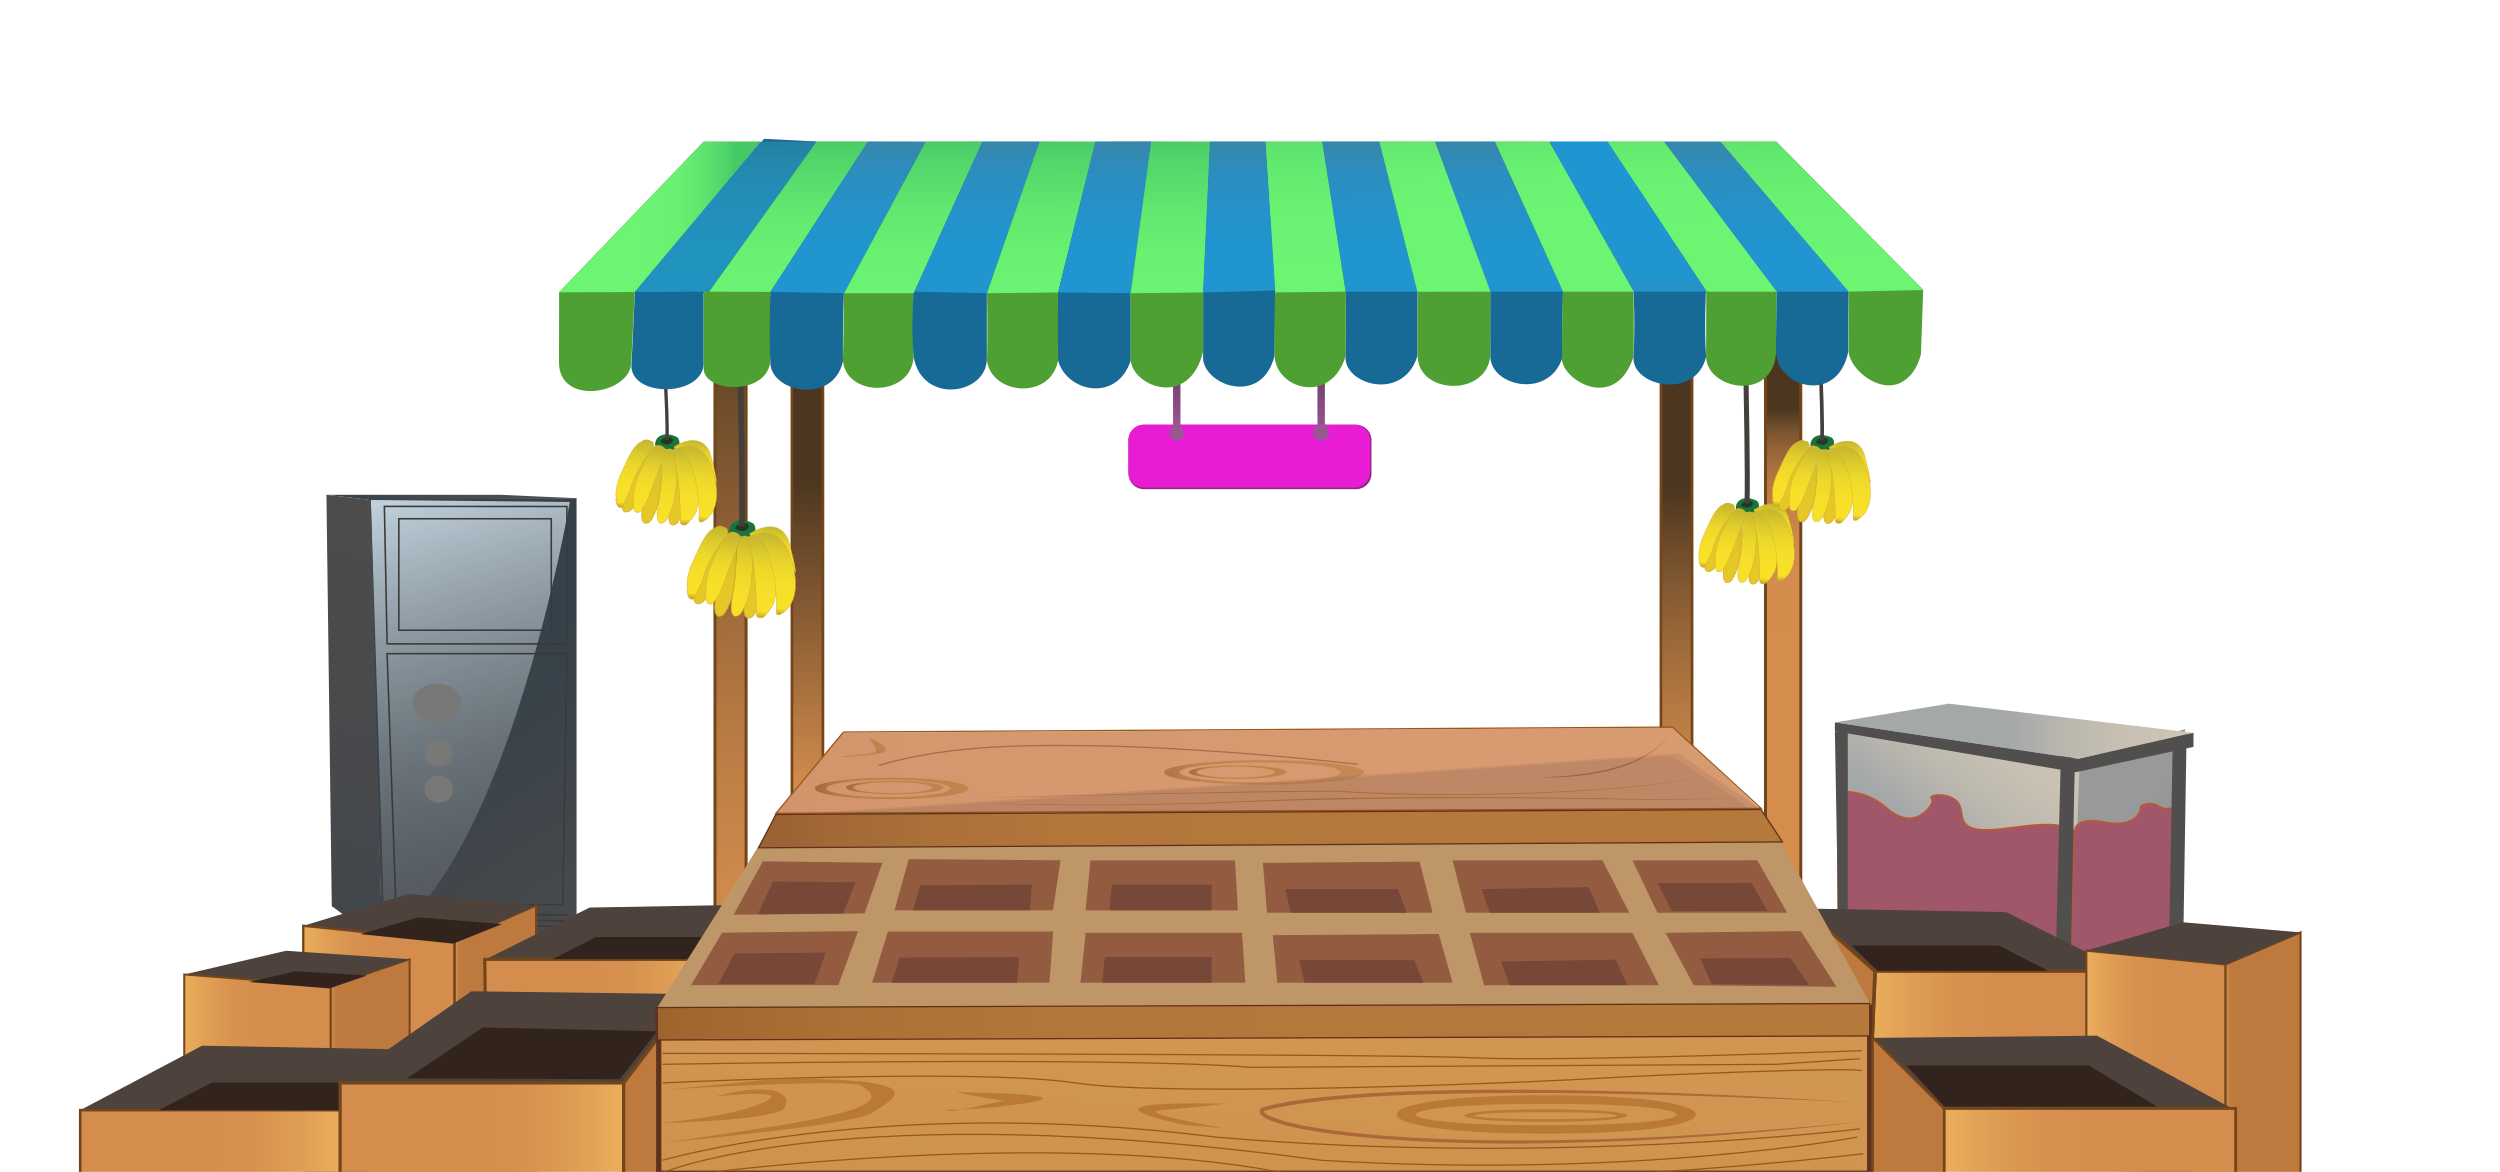<?xml version="1.0" encoding="utf-8"?>
<!-- Generator: Adobe Illustrator 25.2.0, SVG Export Plug-In . SVG Version: 6.00 Build 0)  -->
<svg version="1.1" id="Layer_1" xmlns="http://www.w3.org/2000/svg" xmlns:xlink="http://www.w3.org/1999/xlink" x="0px" y="0px"
	 viewBox="0 0 1920 900" style="enable-background:new 0 0 1920 900;" xml:space="preserve">
<style type="text/css">
	.st0{clip-path:url(#SVGID_2_);}
	.st1{fill:url(#SVGID_3_);}
	.st2{fill:url(#SVGID_4_);}
	.st3{fill:none;stroke:#393A39;stroke-width:1.21;stroke-miterlimit:10;}
	.st4{fill:#787877;}
	.st5{fill:url(#SVGID_5_);}
	.st6{fill:url(#SVGID_6_);}
	.st7{fill:url(#SVGID_7_);}
	.st8{fill:url(#SVGID_8_);stroke:#72451B;stroke-width:1.82;stroke-miterlimit:10;}
	.st9{fill:#4D423C;}
	.st10{fill:url(#SVGID_9_);stroke:#72451B;stroke-width:1.82;stroke-miterlimit:10;}
	.st11{fill:url(#SVGID_10_);stroke:#72451B;stroke-width:1.54;stroke-miterlimit:10;}
	.st12{fill:url(#SVGID_11_);stroke:#72451B;stroke-width:1.54;stroke-miterlimit:10;}
	.st13{fill:#A05769;stroke:#BC5A2D;stroke-width:1.22;stroke-miterlimit:10;}
	.st14{fill:#514E4E;}
	.st15{fill:url(#SVGID_12_);stroke:#72451B;stroke-width:2.31;stroke-miterlimit:10;}
	.st16{fill:url(#SVGID_13_);stroke:#72451B;stroke-width:2.31;stroke-miterlimit:10;}
	.st17{fill:url(#SVGID_14_);stroke:#72451B;stroke-width:2.08;stroke-miterlimit:10;}
	.st18{fill:url(#SVGID_15_);stroke:#72451B;stroke-width:2.08;stroke-miterlimit:10;}
	.st19{fill:url(#SVGID_16_);stroke:#D7AA29;stroke-width:0.61;stroke-miterlimit:10;}
	.st20{fill:#1A733A;}
	.st21{fill:#243821;}
	.st22{fill:url(#SVGID_17_);stroke:#D7AA29;stroke-width:0.61;stroke-miterlimit:10;}
	.st23{fill:url(#SVGID_18_);stroke:#D7AA29;stroke-width:0.3;stroke-miterlimit:10;}
	.st24{fill:url(#SVGID_19_);stroke:#D7AA29;stroke-width:0.61;stroke-miterlimit:10;}
	.st25{fill:url(#SVGID_20_);stroke:#D7AA29;stroke-width:0.3;stroke-miterlimit:10;}
	.st26{fill:url(#SVGID_21_);stroke:#D7AA29;stroke-width:0.3;stroke-miterlimit:10;}
	.st27{fill:url(#SVGID_22_);stroke:#D7AA29;stroke-width:0.3;stroke-miterlimit:10;}
	.st28{fill:url(#SVGID_23_);stroke:#D7AA29;stroke-width:0.3;stroke-miterlimit:10;}
	.st29{fill:url(#SVGID_24_);stroke:#D7AA29;stroke-width:0.3;stroke-miterlimit:10;}
	.st30{fill:none;stroke:#433F3A;stroke-width:3.89;stroke-miterlimit:10;}
	.st31{fill:url(#SVGID_25_);stroke:#D7AA29;stroke-width:0.62;stroke-miterlimit:10;}
	.st32{fill:url(#SVGID_26_);stroke:#D7AA29;stroke-width:0.62;stroke-miterlimit:10;}
	.st33{fill:url(#SVGID_27_);stroke:#D7AA29;stroke-width:0.31;stroke-miterlimit:10;}
	.st34{fill:url(#SVGID_28_);stroke:#D7AA29;stroke-width:0.62;stroke-miterlimit:10;}
	.st35{fill:url(#SVGID_29_);stroke:#D7AA29;stroke-width:0.31;stroke-miterlimit:10;}
	.st36{fill:url(#SVGID_30_);stroke:#D7AA29;stroke-width:0.31;stroke-miterlimit:10;}
	.st37{fill:url(#SVGID_31_);stroke:#D7AA29;stroke-width:0.31;stroke-miterlimit:10;}
	.st38{fill:url(#SVGID_32_);stroke:#D7AA29;stroke-width:0.31;stroke-miterlimit:10;}
	.st39{fill:url(#SVGID_33_);stroke:#D7AA29;stroke-width:0.31;stroke-miterlimit:10;}
	.st40{fill:none;stroke:#433F3A;stroke-width:2.83;stroke-miterlimit:10;}
	.st41{fill:url(#SVGID_34_);stroke:#D7AA29;stroke-width:0.64;stroke-miterlimit:10;}
	.st42{fill:url(#SVGID_35_);stroke:#D7AA29;stroke-width:0.64;stroke-miterlimit:10;}
	.st43{fill:url(#SVGID_36_);stroke:#D7AA29;stroke-width:0.32;stroke-miterlimit:10;}
	.st44{fill:url(#SVGID_37_);stroke:#D7AA29;stroke-width:0.64;stroke-miterlimit:10;}
	.st45{fill:url(#SVGID_38_);stroke:#D7AA29;stroke-width:0.32;stroke-miterlimit:10;}
	.st46{fill:url(#SVGID_39_);stroke:#D7AA29;stroke-width:0.32;stroke-miterlimit:10;}
	.st47{fill:url(#SVGID_40_);stroke:#D7AA29;stroke-width:0.32;stroke-miterlimit:10;}
	.st48{fill:url(#SVGID_41_);stroke:#D7AA29;stroke-width:0.32;stroke-miterlimit:10;}
	.st49{fill:url(#SVGID_42_);stroke:#D7AA29;stroke-width:0.32;stroke-miterlimit:10;}
	.st50{fill:none;stroke:#433F3A;stroke-width:2.56;stroke-miterlimit:10;}
	.st51{fill:url(#SVGID_43_);stroke:#D7AA29;stroke-width:0.69;stroke-miterlimit:10;}
	.st52{fill:url(#SVGID_44_);stroke:#D7AA29;stroke-width:0.69;stroke-miterlimit:10;}
	.st53{fill:url(#SVGID_45_);stroke:#D7AA29;stroke-width:0.34;stroke-miterlimit:10;}
	.st54{fill:url(#SVGID_46_);stroke:#D7AA29;stroke-width:0.69;stroke-miterlimit:10;}
	.st55{fill:url(#SVGID_47_);stroke:#D7AA29;stroke-width:0.34;stroke-miterlimit:10;}
	.st56{fill:url(#SVGID_48_);stroke:#D7AA29;stroke-width:0.34;stroke-miterlimit:10;}
	.st57{fill:url(#SVGID_49_);stroke:#D7AA29;stroke-width:0.34;stroke-miterlimit:10;}
	.st58{fill:url(#SVGID_50_);stroke:#D7AA29;stroke-width:0.34;stroke-miterlimit:10;}
	.st59{fill:url(#SVGID_51_);stroke:#D7AA29;stroke-width:0.34;stroke-miterlimit:10;}
	.st60{fill:none;stroke:#433F3A;stroke-width:4.41;stroke-miterlimit:10;}
	.st61{fill:#912A7E;}
	.st62{fill:#E81CD5;}
	.st63{fill:url(#SVGID_52_);}
	.st64{fill:url(#SVGID_53_);}
	.st65{fill:#995893;}
	.st66{fill:#4EA033;}
	.st67{fill:#176996;}
	.st68{fill:url(#SVGID_54_);}
	.st69{fill:url(#SVGID_55_);}
	.st70{fill:url(#SVGID_56_);}
	.st71{fill:url(#SVGID_57_);}
	.st72{fill:url(#SVGID_58_);}
	.st73{fill:url(#SVGID_59_);}
	.st74{fill:url(#SVGID_60_);}
	.st75{fill:url(#SVGID_61_);}
	.st76{fill:url(#SVGID_62_);}
	.st77{fill:url(#SVGID_63_);}
	.st78{fill:url(#SVGID_64_);}
	.st79{fill:url(#SVGID_65_);}
	.st80{fill:url(#SVGID_66_);}
	.st81{fill:url(#SVGID_67_);}
	.st82{fill:url(#SVGID_68_);}
	.st83{fill:url(#SVGID_69_);}
	.st84{fill:url(#SVGID_70_);}
	.st85{fill:url(#SVGID_71_);}
	.st86{fill:url(#SVGID_72_);}
	.st87{fill:url(#SVGID_73_);stroke:#72451B;stroke-width:2.4;stroke-miterlimit:10;}
	.st88{fill:url(#SVGID_74_);stroke:#72451B;stroke-width:2.4;stroke-miterlimit:10;}
	.st89{fill:#33231D;}
	.st90{fill:url(#SVGID_75_);stroke:#72451B;stroke-width:2.73;stroke-miterlimit:10;}
	.st91{fill:url(#SVGID_76_);stroke:#72451B;stroke-width:2.73;stroke-miterlimit:10;}
	.st92{fill:url(#SVGID_77_);stroke:#72451B;stroke-width:2.01;stroke-miterlimit:10;}
	.st93{fill:url(#SVGID_78_);stroke:#72451B;stroke-width:2.49;stroke-miterlimit:10;}
	.st94{fill:url(#SVGID_79_);stroke:#72451B;stroke-width:2.49;stroke-miterlimit:10;}
	.st95{fill:#BF9668;}
	.st96{fill:none;}
	.st97{fill:#60301D;}
	.st98{fill:url(#SVGID_80_);stroke:#60301D;stroke-miterlimit:10;}
	.st99{fill:url(#SVGID_81_);}
	.st100{opacity:0.11;fill:#5C4337;enable-background:new    ;}
	.st101{fill:url(#SVGID_82_);stroke:#60301D;stroke-width:4;stroke-miterlimit:10;}
	.st102{fill:url(#SVGID_83_);stroke:#60301D;stroke-miterlimit:10;}
	.st103{fill:none;stroke:#9B5719;stroke-miterlimit:10;}
	.st104{fill:url(#SVGID_84_);stroke:#60301D;stroke-miterlimit:10;}
	.st105{opacity:0.68;fill:url(#SVGID_85_);enable-background:new    ;}
	.st106{opacity:0.68;fill:url(#SVGID_86_);enable-background:new    ;}
	.st107{opacity:0.68;fill:url(#SVGID_87_);enable-background:new    ;}
	.st108{opacity:0.55;fill:url(#SVGID_88_);enable-background:new    ;}
	.st109{opacity:0.46;fill:none;stroke:#6B3926;stroke-miterlimit:10;enable-background:new    ;}
	.st110{opacity:0.46;}
	.st111{fill:#6B3926;}
	.st112{fill:url(#SVGID_89_);stroke:#72451B;stroke-width:1.63;stroke-miterlimit:10;}
	.st113{fill:url(#SVGID_90_);stroke:#72451B;stroke-width:1.63;stroke-miterlimit:10;}
	.st114{fill:url(#SVGID_91_);stroke:#72451B;stroke-width:2.2;stroke-miterlimit:10;}
	.st115{fill:url(#SVGID_92_);stroke:#72451B;stroke-width:2;stroke-miterlimit:10;}
	.st116{fill:#935C40;}
	.st117{fill:#774738;}
	.st118{fill:url(#SVGID_93_);}
	.st119{fill:url(#SVGID_94_);}
	.st120{fill:#BA7936;}
	.st121{fill:#AD6738;}
	.st122{opacity:0.58;}
	.st123{fill:#9B5719;}
	.st124{opacity:0.68;fill:url(#SVGID_95_);enable-background:new    ;}
</style>
<g id="Layer_2-2">
	<g>
		<defs>
			<rect id="SVGID_1_" width="1920" height="900"/>
		</defs>
		<clipPath id="SVGID_2_">
			<use xlink:href="#SVGID_1_"  style="overflow:visible;"/>
		</clipPath>
		<g class="st0">
			<g>
				<g>
					<linearGradient id="SVGID_3_" gradientUnits="userSpaceOnUse" x1="341.55" y1="514.65" x2="615.51" y2="913.95">
						<stop  offset="4.000000e-02" style="stop-color:#364149"/>
						<stop  offset="0.43" style="stop-color:#47494C"/>
						<stop  offset="0.72" style="stop-color:#4D4C4D"/>
					</linearGradient>
					<polygon class="st1" points="283,382.6 442.8,382.6 442.8,724.2 293.5,724.2 					"/>
					<linearGradient id="SVGID_4_" gradientUnits="userSpaceOnUse" x1="307.789" y1="350.5" x2="481.269" y2="948.12">
						<stop  offset="0" style="stop-color:#D0E2EE"/>
						<stop  offset="8.000000e-02" style="stop-color:#C0D0DB;stop-opacity:0.92"/>
						<stop  offset="0.38" style="stop-color:#858E94;stop-opacity:0.61"/>
						<stop  offset="0.63" style="stop-color:#5A5E60;stop-opacity:0.38"/>
						<stop  offset="0.8" style="stop-color:#3F4040;stop-opacity:0.24"/>
						<stop  offset="0.9" style="stop-color:#353534;stop-opacity:0.19"/>
					</linearGradient>
					<path class="st2" d="M437.6,385.5c0,0-46.8,274.8-142.1,335.2L284.8,384L437.6,385.5z"/>
					<polygon class="st3" points="297.3,502 435.4,502 432.2,694.7 304,694.7 					"/>
					<path class="st3" d="M295.2,388.9l140.2,0.1v105.5H297.3C296.6,459.4,295.9,424.1,295.2,388.9z"/>
					<line class="st3" x1="301.8" y1="702.7" x2="435.4" y2="702.7"/>
					<line class="st3" x1="301.8" y1="707" x2="435.4" y2="707"/>
					<line class="st3" x1="301.8" y1="711.3" x2="435.4" y2="711.3"/>
					<line class="st3" x1="301.8" y1="719.9" x2="435.4" y2="719.9"/>
					<rect x="306.3" y="398.4" class="st3" width="117.1" height="85.6"/>
					<ellipse class="st4" cx="335.5" cy="540.1" rx="18.8" ry="15.1"/>
					<ellipse class="st4" cx="337" cy="578.3" rx="11" ry="10.4"/>
					<ellipse class="st4" cx="337" cy="606.2" rx="11" ry="10.4"/>
					<linearGradient id="SVGID_5_" gradientUnits="userSpaceOnUse" x1="220.469" y1="939.09" x2="326.099" y2="147.03">
						<stop  offset="4.000000e-02" style="stop-color:#364149"/>
						<stop  offset="0.43" style="stop-color:#47494C"/>
						<stop  offset="0.72" style="stop-color:#4D4C4D"/>
					</linearGradient>
					<polygon class="st5" points="293.5,724.2 284.8,384 250.7,380 254.8,695.9 					"/>
				</g>
				<linearGradient id="SVGID_6_" gradientUnits="userSpaceOnUse" x1="1431.808" y1="742.989" x2="1705.598" y2="383.579">
					<stop  offset="0.25" style="stop-color:#A5A8A9"/>
					<stop  offset="0.28" style="stop-color:#ACADAB"/>
					<stop  offset="0.35" style="stop-color:#BDB9AF"/>
					<stop  offset="0.43" style="stop-color:#C8C1B3"/>
					<stop  offset="0.56" style="stop-color:#CFC6B4"/>
					<stop  offset="0.9" style="stop-color:#D1C7B5"/>
				</linearGradient>
				<path class="st6" d="M1412.1,557.6l186,29.4l-3.2,153.4L1412.1,724V557.6z"/>
				<linearGradient id="SVGID_7_" gradientUnits="userSpaceOnUse" x1="1583.728" y1="613.614" x2="1785.498" y2="740.184">
					<stop  offset="0.25" style="stop-color:#97999A"/>
					<stop  offset="0.4" style="stop-color:#909393"/>
					<stop  offset="0.81" style="stop-color:#8E9191"/>
				</linearGradient>
				<path class="st7" d="M1597.3,583.7c-1.9,49.2-3.8,98.4-5.7,147.7l81.6-18c1.6-51.1,3.3-102.2,4.9-153.4L1597.3,583.7z"/>
				<g>
					<linearGradient id="SVGID_8_" gradientUnits="userSpaceOnUse" x1="349.05" y1="798.95" x2="411.79" y2="798.95">
						<stop  offset="0" style="stop-color:#E9AC5B"/>
						<stop  offset="1.000000e-02" style="stop-color:#DE9F54"/>
						<stop  offset="2.000000e-02" style="stop-color:#D08E4B"/>
						<stop  offset="4.000000e-02" style="stop-color:#C68244"/>
						<stop  offset="6.000000e-02" style="stop-color:#C07B40"/>
						<stop  offset="0.12" style="stop-color:#BE793F"/>
					</linearGradient>
					<polygon class="st8" points="349,722.9 411.8,695.3 411.8,902.6 349,902.6 					"/>
					<polygon class="st9" points="232.9,711 313.6,686.6 411.8,695.3 349,722.9 					"/>
					<linearGradient id="SVGID_9_" gradientUnits="userSpaceOnUse" x1="232.88" y1="806.83" x2="349.05" y2="806.83">
						<stop  offset="3.000000e-02" style="stop-color:#E9AC5B"/>
						<stop  offset="0.18" style="stop-color:#DE9C54"/>
						<stop  offset="0.35" style="stop-color:#D7914F"/>
						<stop  offset="0.54" style="stop-color:#D58D4D"/>
					</linearGradient>
					<polygon class="st10" points="232.9,711 349,722.9 349,902.6 232.9,898.9 					"/>
				</g>
				<g>
					<linearGradient id="SVGID_10_" gradientUnits="userSpaceOnUse" x1="253.88" y1="813.865" x2="314.58" y2="813.865">
						<stop  offset="0" style="stop-color:#E9AC5B"/>
						<stop  offset="1.000000e-02" style="stop-color:#DE9F54"/>
						<stop  offset="2.000000e-02" style="stop-color:#D08E4B"/>
						<stop  offset="4.000000e-02" style="stop-color:#C68244"/>
						<stop  offset="6.000000e-02" style="stop-color:#C07B40"/>
						<stop  offset="0.12" style="stop-color:#BE793F"/>
					</linearGradient>
					<polygon class="st11" points="253.9,757.2 314.6,736.7 314.6,891.1 253.9,891.1 					"/>
					<polygon class="st9" points="141.5,748.4 219.6,730.2 314.6,736.7 253.9,757.2 					"/>
					<linearGradient id="SVGID_11_" gradientUnits="userSpaceOnUse" x1="141.48" y1="819.73" x2="253.88" y2="819.73">
						<stop  offset="3.000000e-02" style="stop-color:#E9AC5B"/>
						<stop  offset="0.18" style="stop-color:#DE9C54"/>
						<stop  offset="0.35" style="stop-color:#D7914F"/>
						<stop  offset="0.54" style="stop-color:#D58D4D"/>
					</linearGradient>
					<polygon class="st12" points="141.5,748.4 253.9,757.2 253.9,891.1 141.5,888.3 					"/>
				</g>
				<g>
					<path class="st13" d="M1411.6,608c7.5-0.6,15.1,0.5,22.2,3.2c5.8,2.3,11.2,5.6,15.8,9.8c0.6,0.5,11.3,10.5,22.2,6.5
						c6.5-2.4,13.2-9.7,11.9-13.8c-0.2-0.8-0.8-1-0.7-1.5c0.5-2.1,12.4-3.1,18.9,2.3c5.7,4.7,3.7,11.2,6.3,16.3
						c9.5,17.9,64.5-8.3,85.5,8.1c11.6,9.1,16.5,34-3.2,97.7l-178.9-16.3L1411.6,608z"/>
					<path class="st13" d="M1593.1,638.8c0,0-0.3-12.1,22.3-7.6s28.3-5.5,28.8-11.9c0,0,5.8-5,14.1,0s15.9-2.2,15.9-2.2l-0.8,96.7
						l-83.1,22.8L1593.1,638.8z"/>
					<polygon class="st14" points="1593.6,578.2 1590.4,736.6 1578.8,736.6 1582.8,578.2 					"/>
					<polygon class="st14" points="1679.3,563.3 1676.9,713.8 1666,716.4 1668.7,566.3 					"/>
					<polygon class="st14" points="1409.2,561.6 1411.9,714.7 1419.1,714.7 1419.1,561.6 					"/>
				</g>
				<g>
					<linearGradient id="SVGID_12_" gradientUnits="userSpaceOnUse" x1="541.143" y1="191.28" x2="586.833" y2="950.41">
						<stop  offset="3.000000e-02" style="stop-color:#4C361F"/>
						<stop  offset="0.17" style="stop-color:#734F2C"/>
						<stop  offset="0.35" style="stop-color:#9D693A"/>
						<stop  offset="0.51" style="stop-color:#BC7D44"/>
						<stop  offset="0.64" style="stop-color:#CE894B"/>
						<stop  offset="0.74" style="stop-color:#D58D4D"/>
					</linearGradient>
					<polygon class="st15" points="573,260.5 573,783.8 549.1,784.6 549.1,260.5 					"/>
					<linearGradient id="SVGID_13_" gradientUnits="userSpaceOnUse" x1="1368.074" y1="305.7" x2="1369.964" y2="610.27">
						<stop  offset="3.000000e-02" style="stop-color:#4C361F"/>
						<stop  offset="5.000000e-02" style="stop-color:#5F4225"/>
						<stop  offset="9.000000e-02" style="stop-color:#7E5630"/>
						<stop  offset="0.14" style="stop-color:#9A6739"/>
						<stop  offset="0.19" style="stop-color:#B07540"/>
						<stop  offset="0.26" style="stop-color:#C18046"/>
						<stop  offset="0.33" style="stop-color:#CC874A"/>
						<stop  offset="0.44" style="stop-color:#D38C4C"/>
						<stop  offset="0.74" style="stop-color:#D58D4D"/>
					</linearGradient>
					<polygon class="st16" points="1383,259.8 1383,799 1355.9,799.8 1355.9,259.8 					"/>
					<linearGradient id="SVGID_14_" gradientUnits="userSpaceOnUse" x1="1283.951" y1="364.28" x2="1293.941" y2="675.37">
						<stop  offset="3.000000e-02" style="stop-color:#4C361F"/>
						<stop  offset="7.000000e-02" style="stop-color:#543B22"/>
						<stop  offset="0.27" style="stop-color:#825831"/>
						<stop  offset="0.47" style="stop-color:#A66F3D"/>
						<stop  offset="0.65" style="stop-color:#C08046"/>
						<stop  offset="0.81" style="stop-color:#D08A4B"/>
						<stop  offset="0.94" style="stop-color:#D58D4D"/>
					</linearGradient>
					<polygon class="st17" points="1299.5,245.9 1299.5,704.9 1275.6,705.6 1275.6,245.9 					"/>
					<linearGradient id="SVGID_15_" gradientUnits="userSpaceOnUse" x1="622.149" y1="360.29" x2="617.409" y2="625.22">
						<stop  offset="3.000000e-02" style="stop-color:#4C361F"/>
						<stop  offset="0.42" style="stop-color:#885C33"/>
						<stop  offset="0.94" style="stop-color:#D58D4D"/>
					</linearGradient>
					<polygon class="st18" points="632,245.9 632,704.9 608.2,705.6 608.2,245.9 					"/>
				</g>
				<g>
					<g>
						<linearGradient id="SVGID_16_" gradientUnits="userSpaceOnUse" x1="1356.942" y1="396.021" x2="1339.802" y2="459.861">
							<stop  offset="2.000000e-02" style="stop-color:#C7B92F"/>
							<stop  offset="0.12" style="stop-color:#D0BD2D"/>
							<stop  offset="0.36" style="stop-color:#DFC528"/>
							<stop  offset="0.55" style="stop-color:#E4C827"/>
						</linearGradient>
						<path class="st19" d="M1349.3,395.1c0,0,5.1-3.1,7.6,2.9c1.2,7.2,1.2,33.6-4.9,44.4c-2.5,6-4.9,6-4.9,6s-4.9,2.4-3.7-9.6
							c2.5-12,3.7-33.6,3.7-36S1349.3,395.1,1349.3,395.1z"/>
						<path class="st20" d="M1333.5,392c-0.6-1.9-0.4-3.9,0.5-5.6c1.8-3.3,6.3-4.3,9.2-3.8c1.2,0.2,3.9,1,3.9,1l0,0l2.5,1.2
							c1.1,1.3,1.6,3.1,1.2,4.8c-0.5,1.9-1.9,3.5-3.8,4.2c-2.1,0.1-4.2,0-6.3-0.3C1338.2,393.2,1335.8,392.7,1333.5,392z"/>
						<path class="st21" d="M1337.2,388.4c0.3,0.2,4.4,2.6,7.2,0.9c0.2-0.1,2.1-1.4,1.9-2.8c-0.1-0.4-0.3-0.8-0.6-1
							c-1.5-1.5-5.4-1.5-7.3,0.6C1337.8,386.6,1337.3,387.5,1337.2,388.4z"/>
						
							<linearGradient id="SVGID_17_" gradientUnits="userSpaceOnUse" x1="1242.719" y1="274.28" x2="1225.529" y2="338.3" gradientTransform="matrix(0.98 0.18 -0.18 0.98 163.58 -103.82)">
							<stop  offset="2.000000e-02" style="stop-color:#C7B92F"/>
							<stop  offset="0.12" style="stop-color:#D0BD2D"/>
							<stop  offset="0.36" style="stop-color:#DFC528"/>
							<stop  offset="0.55" style="stop-color:#E4C827"/>
						</linearGradient>
						<path class="st22" d="M1324.6,386.9c0,0,5.6-2.2,6.9,4.2c-0.1,7.3-5,33.3-13.1,42.8c-3.5,5.5-6,5-6,5s-5.3,1.5-1.9-10.1
							c4.7-11.4,9.9-32.4,10.3-34.8S1324.6,386.9,1324.6,386.9z"/>
						<linearGradient id="SVGID_18_" gradientUnits="userSpaceOnUse" x1="1348.306" y1="394.819" x2="1331.167" y2="458.659">
							<stop  offset="2.000000e-02" style="stop-color:#C7B92F"/>
							<stop  offset="3.000000e-02" style="stop-color:#C9BA2F"/>
							<stop  offset="0.18" style="stop-color:#DECB2C"/>
							<stop  offset="0.34" style="stop-color:#EDD82A"/>
							<stop  offset="0.53" style="stop-color:#F6DF29"/>
							<stop  offset="0.81" style="stop-color:#F9E129"/>
							<stop  offset="0.96" style="stop-color:#865D25"/>
						</linearGradient>
						<path class="st23" d="M1340.7,393.9c0,0,5.1-3.1,7.6,2.9c1.2,7.2,1.2,33.6-4.9,44.4c-2.5,6-4.9,6-4.9,6s-4.9,2.4-3.7-9.6
							c2.5-12,3.7-33.6,3.7-36S1340.7,393.9,1340.7,393.9z"/>
						<linearGradient id="SVGID_19_" gradientUnits="userSpaceOnUse" x1="1337.195" y1="394.821" x2="1320.065" y2="458.661">
							<stop  offset="2.000000e-02" style="stop-color:#C7B92F"/>
							<stop  offset="0.12" style="stop-color:#D0BD2D"/>
							<stop  offset="0.36" style="stop-color:#DFC528"/>
							<stop  offset="0.55" style="stop-color:#E4C827"/>
						</linearGradient>
						<path class="st24" d="M1329.6,393.9c0,0,5.1-3.1,7.6,2.9c1.2,7.2,1.2,33.6-4.9,44.4c-2.5,6-4.9,6-4.9,6s-4.9,2.4-3.7-9.6
							c2.5-12,3.7-33.6,3.7-36S1329.6,393.9,1329.6,393.9z"/>
						<linearGradient id="SVGID_20_" gradientUnits="userSpaceOnUse" x1="1364.811" y1="387.72" x2="1360.521" y2="419.4">
							<stop  offset="2.000000e-02" style="stop-color:#C7B92F"/>
							<stop  offset="3.000000e-02" style="stop-color:#C9BA2F"/>
							<stop  offset="0.18" style="stop-color:#DECB2C"/>
							<stop  offset="0.34" style="stop-color:#EDD82A"/>
							<stop  offset="0.53" style="stop-color:#F6DF29"/>
							<stop  offset="0.81" style="stop-color:#F9E129"/>
							<stop  offset="0.96" style="stop-color:#865D25"/>
						</linearGradient>
						<path class="st25" d="M1347,391.6c0,0,18.6-12.8,26,4c4.9,16.8,5,22.4,5,22.4S1346.9,394.8,1347,391.6z"/>
						<linearGradient id="SVGID_21_" gradientUnits="userSpaceOnUse" x1="1330.735" y1="392.45" x2="1325.765" y2="449.73">
							<stop  offset="2.000000e-02" style="stop-color:#C7B92F"/>
							<stop  offset="3.000000e-02" style="stop-color:#C9BA2F"/>
							<stop  offset="0.18" style="stop-color:#DECB2C"/>
							<stop  offset="0.34" style="stop-color:#EDD82A"/>
							<stop  offset="0.53" style="stop-color:#F6DF29"/>
							<stop  offset="0.81" style="stop-color:#F9E129"/>
							<stop  offset="0.96" style="stop-color:#865D25"/>
						</linearGradient>
						<path class="st26" d="M1340.9,394.4c-0.6,2.5-1.4,4.9-2.5,7.2c-1.2,2.4-10.7,29.6-12.8,32.2c-1.2,1.6-2.3,3.2-3.3,5
							c0,0-4.9,2.4-4.9-3.6s-1.2-13.2,6.2-28.8s9.9-16.8,13.6-15.6S1340.9,394.4,1340.9,394.4z"/>
						<linearGradient id="SVGID_22_" gradientUnits="userSpaceOnUse" x1="1321.232" y1="386.67" x2="1313.552" y2="443.39">
							<stop  offset="2.000000e-02" style="stop-color:#C7B92F"/>
							<stop  offset="3.000000e-02" style="stop-color:#C9BA2F"/>
							<stop  offset="0.18" style="stop-color:#DECB2C"/>
							<stop  offset="0.34" style="stop-color:#EDD82A"/>
							<stop  offset="0.53" style="stop-color:#F6DF29"/>
							<stop  offset="0.81" style="stop-color:#F9E129"/>
							<stop  offset="0.96" style="stop-color:#865D25"/>
						</linearGradient>
						<path class="st27" d="M1330.7,393.5c0,0-12,14-15.7,29.6c-2.5,6-4.9,9.6-4.9,10.8v1.2c0,0-3.7,2.4-4.9-2.4s0-2.8,0-2.8
							s-2.5-6.8,3.7-20s10.5-26,21.9-22.6C1332.5,388.1,1332.9,392.7,1330.7,393.5z"/>
						<linearGradient id="SVGID_23_" gradientUnits="userSpaceOnUse" x1="1358.278" y1="394.36" x2="1350.028" y2="455.24">
							<stop  offset="2.000000e-02" style="stop-color:#C7B92F"/>
							<stop  offset="3.000000e-02" style="stop-color:#C9BA2F"/>
							<stop  offset="0.18" style="stop-color:#DECB2C"/>
							<stop  offset="0.34" style="stop-color:#EDD82A"/>
							<stop  offset="0.53" style="stop-color:#F6DF29"/>
							<stop  offset="0.81" style="stop-color:#F9E129"/>
							<stop  offset="0.96" style="stop-color:#865D25"/>
						</linearGradient>
						<path class="st28" d="M1347,393.1c0,0,7.5-3.5,13.6,7.3c4.9,10.8,6.2,33.6,1.2,40.8s-6.4,7.1-6.3,7.2s-4.5,0.8-4-2.6
							s-0.7-29.5-2.6-37.5C1347.8,403.3,1347.1,398.2,1347,393.1z"/>
						<linearGradient id="SVGID_24_" gradientUnits="userSpaceOnUse" x1="1366.495" y1="392.739" x2="1358.385" y2="452.579">
							<stop  offset="2.000000e-02" style="stop-color:#C7B92F"/>
							<stop  offset="3.000000e-02" style="stop-color:#C9BA2F"/>
							<stop  offset="0.18" style="stop-color:#DECB2C"/>
							<stop  offset="0.34" style="stop-color:#EDD82A"/>
							<stop  offset="0.53" style="stop-color:#F6DF29"/>
							<stop  offset="0.81" style="stop-color:#F9E129"/>
							<stop  offset="0.96" style="stop-color:#865D25"/>
						</linearGradient>
						<path class="st29" d="M1350.2,392.5c0,0,14.1-7.8,22.8,10.2c7.4,18,7.4,36-4.6,43c0,0-3.9,2.7-3.4-2.8s-0.7-17.5-0.7-17.5
							S1360.7,395.5,1350.2,392.5z"/>
						<path class="st30" d="M1340.9,289.7c0,0,1.6,80.4,0.8,96.9"/>
					</g>
					<g>
						<linearGradient id="SVGID_25_" gradientUnits="userSpaceOnUse" x1="1414.92" y1="348.08" x2="1397.36" y2="413.5">
							<stop  offset="2.000000e-02" style="stop-color:#C7B92F"/>
							<stop  offset="0.12" style="stop-color:#D0BD2D"/>
							<stop  offset="0.36" style="stop-color:#DFC528"/>
							<stop  offset="0.55" style="stop-color:#E4C827"/>
						</linearGradient>
						<path class="st31" d="M1407.1,347.1c0,0,5.2-3.2,7.8,3c1.3,7.4,1.3,34.5-5.1,45.5c-2.5,6.2-5.1,6.2-5.1,6.2s-5.1,2.5-3.8-9.9
							c2.5-12.3,3.8-34.5,3.8-36.9S1407.1,347.1,1407.1,347.1z"/>
						<path class="st20" d="M1390.8,343.9c-0.6-1.9-0.4-4,0.5-5.8c1.9-3.4,6.5-4.4,9.4-3.9c1.2,0.2,4,1,4,1l0,0l2.5,1.2
							c1.1,1.4,1.6,3.2,1.3,4.9c-0.5,2-1.9,3.5-3.8,4.3C1400,345.8,1395.3,345.2,1390.8,343.9L1390.8,343.9z"/>
						<path class="st21" d="M1394.6,340.2c0.3,0.2,4.5,2.6,7.4,0.9c0.2-0.1,2.2-1.4,2-2.8c-0.1-0.4-0.3-0.8-0.6-1.1
							c-1.5-1.6-5.5-1.5-7.5,0.6C1395.3,338.5,1394.8,339.3,1394.6,340.2z"/>
						
							<linearGradient id="SVGID_26_" gradientUnits="userSpaceOnUse" x1="1290.549" y1="216.64" x2="1272.929" y2="282.24" gradientTransform="matrix(0.98 0.18 -0.18 0.98 163.58 -103.82)">
							<stop  offset="2.000000e-02" style="stop-color:#C7B92F"/>
							<stop  offset="0.12" style="stop-color:#D0BD2D"/>
							<stop  offset="0.36" style="stop-color:#DFC528"/>
							<stop  offset="0.55" style="stop-color:#E4C827"/>
						</linearGradient>
						<path class="st32" d="M1381.8,338.8c0,0,5.7-2.2,7.1,4.3c-0.1,7.5-5.1,34.1-13.4,43.9c-3.6,5.6-6.1,5.2-6.1,5.2
							s-5.4,1.5-1.9-10.4c4.8-11.7,10.1-33.2,10.6-35.6S1381.8,338.8,1381.8,338.8z"/>
						<linearGradient id="SVGID_27_" gradientUnits="userSpaceOnUse" x1="1406.066" y1="346.849" x2="1388.496" y2="412.269">
							<stop  offset="2.000000e-02" style="stop-color:#C7B92F"/>
							<stop  offset="3.000000e-02" style="stop-color:#C9BA2F"/>
							<stop  offset="0.18" style="stop-color:#DECB2C"/>
							<stop  offset="0.34" style="stop-color:#EDD82A"/>
							<stop  offset="0.53" style="stop-color:#F6DF29"/>
							<stop  offset="0.81" style="stop-color:#F9E129"/>
							<stop  offset="0.96" style="stop-color:#865D25"/>
						</linearGradient>
						<path class="st33" d="M1398.3,345.9c0,0,5.2-3.2,7.8,3c1.3,7.4,1.3,34.5-5.1,45.5c-2.5,6.2-5.1,6.2-5.1,6.2s-5.1,2.5-3.8-9.9
							c2.5-12.3,3.8-34.5,3.8-36.9S1398.3,345.9,1398.3,345.9z"/>
						<linearGradient id="SVGID_28_" gradientUnits="userSpaceOnUse" x1="1394.68" y1="346.85" x2="1377.12" y2="412.27">
							<stop  offset="2.000000e-02" style="stop-color:#C7B92F"/>
							<stop  offset="0.12" style="stop-color:#D0BD2D"/>
							<stop  offset="0.36" style="stop-color:#DFC528"/>
							<stop  offset="0.55" style="stop-color:#E4C827"/>
						</linearGradient>
						<path class="st34" d="M1386.9,345.9c0,0,5.2-3.2,7.8,3c1.3,7.4,1.3,34.5-5.1,45.5c-2.5,6.2-5.1,6.2-5.1,6.2s-5.1,2.5-3.8-9.9
							c2.5-12.3,3.8-34.5,3.8-36.9S1386.9,345.9,1386.9,345.9z"/>
						<linearGradient id="SVGID_29_" gradientUnits="userSpaceOnUse" x1="1422.983" y1="339.58" x2="1418.583" y2="372.031">
							<stop  offset="2.000000e-02" style="stop-color:#C7B92F"/>
							<stop  offset="3.000000e-02" style="stop-color:#C9BA2F"/>
							<stop  offset="0.18" style="stop-color:#DECB2C"/>
							<stop  offset="0.34" style="stop-color:#EDD82A"/>
							<stop  offset="0.53" style="stop-color:#F6DF29"/>
							<stop  offset="0.81" style="stop-color:#F9E129"/>
							<stop  offset="0.96" style="stop-color:#865D25"/>
						</linearGradient>
						<path class="st35" d="M1404.7,343.5c0,0,19-13.1,26.6,4.1c5.1,17.2,5.2,23,5.2,23S1404.7,346.8,1404.7,343.5z"/>
						<linearGradient id="SVGID_30_" gradientUnits="userSpaceOnUse" x1="1388.055" y1="344.42" x2="1382.955" y2="403.13">
							<stop  offset="2.000000e-02" style="stop-color:#C7B92F"/>
							<stop  offset="3.000000e-02" style="stop-color:#C9BA2F"/>
							<stop  offset="0.18" style="stop-color:#DECB2C"/>
							<stop  offset="0.34" style="stop-color:#EDD82A"/>
							<stop  offset="0.53" style="stop-color:#F6DF29"/>
							<stop  offset="0.81" style="stop-color:#F9E129"/>
							<stop  offset="0.96" style="stop-color:#865D25"/>
						</linearGradient>
						<path class="st36" d="M1398.4,346.4c-0.6,2.5-1.5,5-2.5,7.4c-1.3,2.5-11,30.4-13.1,33c-1.3,1.6-2.4,3.3-3.4,5.1
							c0,0-5.1,2.5-5.1-3.7s-1.3-13.5,6.3-29.5s10.1-17.2,13.9-16S1398.4,346.4,1398.4,346.4z"/>
						<linearGradient id="SVGID_31_" gradientUnits="userSpaceOnUse" x1="1378.31" y1="338.49" x2="1370.43" y2="396.63">
							<stop  offset="2.000000e-02" style="stop-color:#C7B92F"/>
							<stop  offset="3.000000e-02" style="stop-color:#C9BA2F"/>
							<stop  offset="0.18" style="stop-color:#DECB2C"/>
							<stop  offset="0.34" style="stop-color:#EDD82A"/>
							<stop  offset="0.53" style="stop-color:#F6DF29"/>
							<stop  offset="0.81" style="stop-color:#F9E129"/>
							<stop  offset="0.96" style="stop-color:#865D25"/>
						</linearGradient>
						<path class="st37" d="M1388,345.5c0,0-12.3,14.4-16.1,30.4c-2.5,6.2-5.1,9.9-5.1,11.1v1.2c0,0-3.8,2.5-5.1-2.5s0-2.9,0-2.9
							s-2.5-7,3.8-20.5s10.8-26.6,22.5-23.1C1389.9,340,1390.2,344.7,1388,345.5z"/>
						<linearGradient id="SVGID_32_" gradientUnits="userSpaceOnUse" x1="1416.276" y1="346.379" x2="1407.826" y2="408.769">
							<stop  offset="2.000000e-02" style="stop-color:#C7B92F"/>
							<stop  offset="3.000000e-02" style="stop-color:#C9BA2F"/>
							<stop  offset="0.18" style="stop-color:#DECB2C"/>
							<stop  offset="0.34" style="stop-color:#EDD82A"/>
							<stop  offset="0.53" style="stop-color:#F6DF29"/>
							<stop  offset="0.81" style="stop-color:#F9E129"/>
							<stop  offset="0.96" style="stop-color:#865D25"/>
						</linearGradient>
						<path class="st38" d="M1404.7,345.1c0,0,7.7-3.6,14,7.5c5.1,11.1,6.3,34.5,1.3,41.8s-6.6,7.3-6.5,7.4s-4.6,0.9-4.1-2.6
							s-0.8-30.2-2.7-38.4C1405.5,355.6,1404.8,350.3,1404.7,345.1z"/>
						<linearGradient id="SVGID_33_" gradientUnits="userSpaceOnUse" x1="1424.711" y1="344.72" x2="1416.401" y2="406.04">
							<stop  offset="2.000000e-02" style="stop-color:#C7B92F"/>
							<stop  offset="3.000000e-02" style="stop-color:#C9BA2F"/>
							<stop  offset="0.18" style="stop-color:#DECB2C"/>
							<stop  offset="0.34" style="stop-color:#EDD82A"/>
							<stop  offset="0.53" style="stop-color:#F6DF29"/>
							<stop  offset="0.81" style="stop-color:#F9E129"/>
							<stop  offset="0.96" style="stop-color:#865D25"/>
						</linearGradient>
						<path class="st39" d="M1408,344.5c0,0,14.5-8,23.3,10.5c7.6,18.5,7.6,36.9-4.7,44.1c0,0-4,2.8-3.4-2.8s-0.7-17.9-0.7-17.9
							S1418.8,347.5,1408,344.5z"/>
						<path class="st40" d="M1398.4,288.3c0,0,1.6,41.6,0.8,50.1"/>
					</g>
					<g>
						<linearGradient id="SVGID_34_" gradientUnits="userSpaceOnUse" x1="528.21" y1="347.87" x2="510.149" y2="415.14">
							<stop  offset="2.000000e-02" style="stop-color:#C7B92F"/>
							<stop  offset="0.12" style="stop-color:#D0BD2D"/>
							<stop  offset="0.36" style="stop-color:#DFC528"/>
							<stop  offset="0.55" style="stop-color:#E4C827"/>
						</linearGradient>
						<path class="st41" d="M520.2,346.9c0,0,5.4-3.3,8,3c1.3,7.6,1.3,35.4-5.2,46.8c-2.6,6.3-5.2,6.3-5.2,6.3s-5.2,2.5-3.9-10.1
							c2.6-12.7,3.9-35.4,3.9-38S520.2,346.9,520.2,346.9z"/>
						<path class="st20" d="M503.5,343.6c-0.6-2-0.4-4.1,0.5-6c1.9-3.4,6.7-4.5,9.7-4c1.3,0.2,4.1,1.1,4.1,1.1l0,0l2.6,1.3
							c1.2,1.4,1.6,3.3,1.3,5.1c-0.5,2-2,3.7-4,4.4c-2.2,0.1-4.4,0-6.6-0.3C508.5,344.8,506,344.3,503.5,343.6z"/>
						<path class="st21" d="M507.4,339.8c0.3,0.2,4.7,2.7,7.6,0.9c0.2-0.1,2.2-1.4,2-2.9c-0.1-0.4-0.3-0.8-0.6-1.1
							c-1.6-1.6-5.6-1.6-7.7,0.6C508,338,507.5,338.9,507.4,339.8z"/>
						
							<linearGradient id="SVGID_35_" gradientUnits="userSpaceOnUse" x1="414.896" y1="375.549" x2="396.786" y2="443.009" gradientTransform="matrix(0.98 0.18 -0.18 0.98 163.58 -103.82)">
							<stop  offset="2.000000e-02" style="stop-color:#C7B92F"/>
							<stop  offset="0.12" style="stop-color:#D0BD2D"/>
							<stop  offset="0.36" style="stop-color:#DFC528"/>
							<stop  offset="0.55" style="stop-color:#E4C827"/>
						</linearGradient>
						<path class="st42" d="M494.1,338.3c0,0,5.9-2.3,7.3,4.4c-0.1,7.7-5.3,35.1-13.8,45.1c-3.7,5.8-6.3,5.3-6.3,5.3
							s-5.6,1.6-2-10.6c4.9-12,10.4-34.2,10.9-36.6S494.1,338.3,494.1,338.3z"/>
						<linearGradient id="SVGID_36_" gradientUnits="userSpaceOnUse" x1="519.103" y1="346.601" x2="501.043" y2="413.871">
							<stop  offset="2.000000e-02" style="stop-color:#C7B92F"/>
							<stop  offset="3.000000e-02" style="stop-color:#C9BA2F"/>
							<stop  offset="0.18" style="stop-color:#DECB2C"/>
							<stop  offset="0.34" style="stop-color:#EDD82A"/>
							<stop  offset="0.53" style="stop-color:#F6DF29"/>
							<stop  offset="0.81" style="stop-color:#F9E129"/>
							<stop  offset="0.96" style="stop-color:#865D25"/>
						</linearGradient>
						<path class="st43" d="M511.1,345.6c0,0,5.4-3.3,8,3c1.3,7.6,1.3,35.4-5.2,46.8c-2.6,6.3-5.2,6.3-5.2,6.3s-5.2,2.5-3.9-10.1
							c2.6-12.6,3.9-35.4,3.9-38S511.1,345.6,511.1,345.6z"/>
						<linearGradient id="SVGID_37_" gradientUnits="userSpaceOnUse" x1="507.4" y1="346.6" x2="489.34" y2="413.87">
							<stop  offset="2.000000e-02" style="stop-color:#C7B92F"/>
							<stop  offset="0.12" style="stop-color:#D0BD2D"/>
							<stop  offset="0.36" style="stop-color:#DFC528"/>
							<stop  offset="0.55" style="stop-color:#E4C827"/>
						</linearGradient>
						<path class="st44" d="M499.4,345.6c0,0,5.4-3.3,8,3c1.3,7.6,1.3,35.4-5.2,46.8c-2.6,6.3-5.2,6.3-5.2,6.3s-5.2,2.5-3.9-10.1
							c2.6-12.6,3.9-35.4,3.9-38S499.4,345.6,499.4,345.6z"/>
						<linearGradient id="SVGID_38_" gradientUnits="userSpaceOnUse" x1="536.502" y1="339.13" x2="531.982" y2="372.5">
							<stop  offset="2.000000e-02" style="stop-color:#C7B92F"/>
							<stop  offset="3.000000e-02" style="stop-color:#C9BA2F"/>
							<stop  offset="0.18" style="stop-color:#DECB2C"/>
							<stop  offset="0.34" style="stop-color:#EDD82A"/>
							<stop  offset="0.53" style="stop-color:#F6DF29"/>
							<stop  offset="0.81" style="stop-color:#F9E129"/>
							<stop  offset="0.96" style="stop-color:#865D25"/>
						</linearGradient>
						<path class="st45" d="M517.7,343.2c0,0,19.6-13.5,27.4,4.2c5.2,17.7,5.3,23.6,5.3,23.6S517.7,346.6,517.7,343.2z"/>
						<linearGradient id="SVGID_39_" gradientUnits="userSpaceOnUse" x1="500.587" y1="344.11" x2="495.358" y2="404.47">
							<stop  offset="2.000000e-02" style="stop-color:#C7B92F"/>
							<stop  offset="3.000000e-02" style="stop-color:#C9BA2F"/>
							<stop  offset="0.18" style="stop-color:#DECB2C"/>
							<stop  offset="0.34" style="stop-color:#EDD82A"/>
							<stop  offset="0.53" style="stop-color:#F6DF29"/>
							<stop  offset="0.81" style="stop-color:#F9E129"/>
							<stop  offset="0.96" style="stop-color:#865D25"/>
						</linearGradient>
						<path class="st46" d="M511.3,346.1c-0.7,2.6-1.5,5.1-2.6,7.6c-1.3,2.5-11.3,31.2-13.5,34c-1.3,1.7-2.5,3.4-3.5,5.3
							c0,0-5.2,2.5-5.2-3.8s-1.3-13.9,6.5-30.4s10.4-17.7,14.3-16.5S511.3,346.1,511.3,346.1z"/>
						<linearGradient id="SVGID_40_" gradientUnits="userSpaceOnUse" x1="490.58" y1="338.01" x2="482.481" y2="397.79">
							<stop  offset="2.000000e-02" style="stop-color:#C7B92F"/>
							<stop  offset="3.000000e-02" style="stop-color:#C9BA2F"/>
							<stop  offset="0.18" style="stop-color:#DECB2C"/>
							<stop  offset="0.34" style="stop-color:#EDD82A"/>
							<stop  offset="0.53" style="stop-color:#F6DF29"/>
							<stop  offset="0.81" style="stop-color:#F9E129"/>
							<stop  offset="0.96" style="stop-color:#865D25"/>
						</linearGradient>
						<path class="st47" d="M500.5,345.3c0,0-12.7,14.8-16.6,31.2c-2.6,6.3-5.2,10.1-5.2,11.4v1.3c0,0-3.9,2.5-5.2-2.5s0-2.9,0-2.9
							s-2.6-7.2,3.9-21.1s11.1-27.4,23.1-23.8C502.5,339.6,502.8,344.4,500.5,345.3z"/>
						<linearGradient id="SVGID_41_" gradientUnits="userSpaceOnUse" x1="529.591" y1="346.12" x2="520.901" y2="410.27">
							<stop  offset="2.000000e-02" style="stop-color:#C7B92F"/>
							<stop  offset="3.000000e-02" style="stop-color:#C9BA2F"/>
							<stop  offset="0.18" style="stop-color:#DECB2C"/>
							<stop  offset="0.34" style="stop-color:#EDD82A"/>
							<stop  offset="0.53" style="stop-color:#F6DF29"/>
							<stop  offset="0.81" style="stop-color:#F9E129"/>
							<stop  offset="0.96" style="stop-color:#865D25"/>
						</linearGradient>
						<path class="st48" d="M517.7,344.8c0,0,7.9-3.7,14.4,7.7c5.2,11.4,6.5,35.4,1.3,43s-6.8,7.5-6.7,7.6s-4.7,0.9-4.2-2.7
							s-0.8-31.1-2.8-39.5C518.5,355.6,517.9,350.2,517.7,344.8z"/>
						<linearGradient id="SVGID_42_" gradientUnits="userSpaceOnUse" x1="538.277" y1="344.411" x2="529.737" y2="407.471">
							<stop  offset="2.000000e-02" style="stop-color:#C7B92F"/>
							<stop  offset="3.000000e-02" style="stop-color:#C9BA2F"/>
							<stop  offset="0.18" style="stop-color:#DECB2C"/>
							<stop  offset="0.34" style="stop-color:#EDD82A"/>
							<stop  offset="0.53" style="stop-color:#F6DF29"/>
							<stop  offset="0.81" style="stop-color:#F9E129"/>
							<stop  offset="0.96" style="stop-color:#865D25"/>
						</linearGradient>
						<path class="st49" d="M521.1,344.2c0,0,14.9-8.2,24,10.8c7.8,19,7.8,38-4.8,45.3c0,0-4.1,2.8-3.5-2.9S536,379,536,379
							S532.2,347.3,521.1,344.2z"/>
						<path class="st50" d="M511.3,298c0,0,1.7,33.1,0.8,39.9"/>
					</g>
					<g>
						<linearGradient id="SVGID_43_" gradientUnits="userSpaceOnUse" x1="587.069" y1="414.9" x2="567.6" y2="487.4">
							<stop  offset="2.000000e-02" style="stop-color:#C7B92F"/>
							<stop  offset="0.12" style="stop-color:#D0BD2D"/>
							<stop  offset="0.36" style="stop-color:#DFC528"/>
							<stop  offset="0.55" style="stop-color:#E4C827"/>
						</linearGradient>
						<path class="st51" d="M578.4,413.9c0,0,5.8-3.5,8.6,3.3c1.4,8.2,1.4,38.2-5.6,50.5c-2.8,6.8-5.6,6.8-5.6,6.8
							s-5.6,2.7-4.2-10.9c2.8-13.6,4.2-38.2,4.2-40.9S578.4,413.9,578.4,413.9z"/>
						<path class="st20" d="M560.4,410.3c-0.7-2.1-0.5-4.4,0.6-6.4c2.1-3.7,7.2-4.9,10.4-4.3c1.4,0.2,4.4,1.1,4.4,1.1l0,0l2.8,1.4
							c1.3,1.5,1.8,3.5,1.4,5.5c-0.6,2.2-2.2,3.9-4.2,4.7c-2.4,0.1-4.8,0-7.2-0.3C565.8,411.7,563.1,411.1,560.4,410.3z"/>
						<path class="st21" d="M564.6,406.2c0.3,0.2,5,2.9,8.2,1c0.2-0.1,2.4-1.5,2.2-3.1c-0.1-0.5-0.3-0.9-0.6-1.2
							c-1.7-1.7-6.1-1.7-8.3,0.6C565.3,404.3,564.8,405.2,564.6,406.2z"/>
						
							<linearGradient id="SVGID_44_" gradientUnits="userSpaceOnUse" x1="483.06" y1="430.77" x2="463.54" y2="503.47" gradientTransform="matrix(0.98 0.18 -0.18 0.98 163.58 -103.82)">
							<stop  offset="2.000000e-02" style="stop-color:#C7B92F"/>
							<stop  offset="0.12" style="stop-color:#D0BD2D"/>
							<stop  offset="0.36" style="stop-color:#DFC528"/>
							<stop  offset="0.55" style="stop-color:#E4C827"/>
						</linearGradient>
						<path class="st52" d="M550.4,404.6c0,0,6.4-2.5,7.8,4.7c-0.1,8.3-5.7,37.8-14.9,48.6c-4,6.2-6.8,5.7-6.8,5.7s-6,1.7-2.1-11.5
							c5.3-12.9,11.2-36.8,11.7-39.5S550.4,404.6,550.4,404.6z"/>
						<linearGradient id="SVGID_45_" gradientUnits="userSpaceOnUse" x1="577.252" y1="413.541" x2="557.783" y2="486.031">
							<stop  offset="2.000000e-02" style="stop-color:#C7B92F"/>
							<stop  offset="3.000000e-02" style="stop-color:#C9BA2F"/>
							<stop  offset="0.18" style="stop-color:#DECB2C"/>
							<stop  offset="0.34" style="stop-color:#EDD82A"/>
							<stop  offset="0.53" style="stop-color:#F6DF29"/>
							<stop  offset="0.81" style="stop-color:#F9E129"/>
							<stop  offset="0.96" style="stop-color:#865D25"/>
						</linearGradient>
						<path class="st53" d="M568.6,412.5c0,0,5.8-3.5,8.6,3.3c1.4,8.2,1.4,38.2-5.6,50.5c-2.8,6.8-5.6,6.8-5.6,6.8
							s-5.6,2.7-4.2-10.9c2.8-13.6,4.2-38.1,4.2-40.9S568.6,412.5,568.6,412.5z"/>
						<linearGradient id="SVGID_46_" gradientUnits="userSpaceOnUse" x1="564.642" y1="413.541" x2="545.182" y2="486.031">
							<stop  offset="2.000000e-02" style="stop-color:#C7B92F"/>
							<stop  offset="0.12" style="stop-color:#D0BD2D"/>
							<stop  offset="0.36" style="stop-color:#DFC528"/>
							<stop  offset="0.55" style="stop-color:#E4C827"/>
						</linearGradient>
						<path class="st54" d="M556,412.5c0,0,5.8-3.5,8.6,3.3c1.4,8.2,1.4,38.2-5.6,50.5c-2.8,6.8-5.6,6.8-5.6,6.8s-5.6,2.7-4.2-10.9
							c2.8-13.6,4.2-38.2,4.2-40.9S556,412.5,556,412.5z"/>
						<linearGradient id="SVGID_47_" gradientUnits="userSpaceOnUse" x1="596.01" y1="405.48" x2="591.14" y2="441.45">
							<stop  offset="2.000000e-02" style="stop-color:#C7B92F"/>
							<stop  offset="3.000000e-02" style="stop-color:#C9BA2F"/>
							<stop  offset="0.18" style="stop-color:#DECB2C"/>
							<stop  offset="0.34" style="stop-color:#EDD82A"/>
							<stop  offset="0.53" style="stop-color:#F6DF29"/>
							<stop  offset="0.81" style="stop-color:#F9E129"/>
							<stop  offset="0.96" style="stop-color:#865D25"/>
						</linearGradient>
						<path class="st55" d="M575.8,409.9c0,0,21.1-14.5,29.5,4.5c5.6,19.1,5.8,25.4,5.8,25.4S575.7,413.5,575.8,409.9z"/>
						<linearGradient id="SVGID_48_" gradientUnits="userSpaceOnUse" x1="557.306" y1="410.85" x2="551.666" y2="475.9">
							<stop  offset="2.000000e-02" style="stop-color:#C7B92F"/>
							<stop  offset="3.000000e-02" style="stop-color:#C9BA2F"/>
							<stop  offset="0.18" style="stop-color:#DECB2C"/>
							<stop  offset="0.34" style="stop-color:#EDD82A"/>
							<stop  offset="0.53" style="stop-color:#F6DF29"/>
							<stop  offset="0.81" style="stop-color:#F9E129"/>
							<stop  offset="0.96" style="stop-color:#865D25"/>
						</linearGradient>
						<path class="st56" d="M568.8,413c-0.7,2.8-1.6,5.5-2.8,8.2c-1.4,2.7-12.2,33.6-14.5,36.6c-1.4,1.8-2.6,3.7-3.7,5.7
							c0,0-5.6,2.7-5.6-4.1s-1.4-15,7-32.7s11.2-19.1,15.4-17.7S568.8,413,568.8,413z"/>
						<linearGradient id="SVGID_49_" gradientUnits="userSpaceOnUse" x1="546.521" y1="404.28" x2="537.791" y2="468.7">
							<stop  offset="2.000000e-02" style="stop-color:#C7B92F"/>
							<stop  offset="3.000000e-02" style="stop-color:#C9BA2F"/>
							<stop  offset="0.18" style="stop-color:#DECB2C"/>
							<stop  offset="0.34" style="stop-color:#EDD82A"/>
							<stop  offset="0.53" style="stop-color:#F6DF29"/>
							<stop  offset="0.81" style="stop-color:#F9E129"/>
							<stop  offset="0.96" style="stop-color:#865D25"/>
						</linearGradient>
						<path class="st57" d="M557.3,412.1c0,0-13.7,16-17.9,33.7c-2.8,6.8-5.6,10.9-5.6,12.3v1.4c0,0-4.2,2.7-5.6-2.7s0-3.2,0-3.2
							s-2.8-7.7,4.2-22.8s11.9-29.5,24.9-25.6C559.3,406,559.7,411.1,557.3,412.1z"/>
						<linearGradient id="SVGID_50_" gradientUnits="userSpaceOnUse" x1="588.564" y1="413.021" x2="579.204" y2="482.151">
							<stop  offset="2.000000e-02" style="stop-color:#C7B92F"/>
							<stop  offset="3.000000e-02" style="stop-color:#C9BA2F"/>
							<stop  offset="0.18" style="stop-color:#DECB2C"/>
							<stop  offset="0.34" style="stop-color:#EDD82A"/>
							<stop  offset="0.53" style="stop-color:#F6DF29"/>
							<stop  offset="0.81" style="stop-color:#F9E129"/>
							<stop  offset="0.96" style="stop-color:#865D25"/>
						</linearGradient>
						<path class="st58" d="M575.8,411.6c0,0,8.5-4,15.5,8.3c5.6,12.3,7,38.2,1.4,46.4s-7.3,8.1-7.2,8.1s-5.1,0.9-4.6-2.9
							s-0.8-33.5-3-42.5C576.6,423.2,575.9,417.4,575.8,411.6z"/>
						<linearGradient id="SVGID_51_" gradientUnits="userSpaceOnUse" x1="597.921" y1="411.18" x2="588.721" y2="479.13">
							<stop  offset="2.000000e-02" style="stop-color:#C7B92F"/>
							<stop  offset="3.000000e-02" style="stop-color:#C9BA2F"/>
							<stop  offset="0.18" style="stop-color:#DECB2C"/>
							<stop  offset="0.34" style="stop-color:#EDD82A"/>
							<stop  offset="0.53" style="stop-color:#F6DF29"/>
							<stop  offset="0.81" style="stop-color:#F9E129"/>
							<stop  offset="0.96" style="stop-color:#865D25"/>
						</linearGradient>
						<path class="st59" d="M579.4,411c0,0,16-8.8,25.8,11.6c8.4,20.5,8.4,40.9-5.2,48.9c0,0-4.5,3.1-3.8-3.1s-0.8-19.8-0.8-19.8
							S591.4,414.3,579.4,411z"/>
						<path class="st60" d="M569.7,404.2c0.9-18.7-0.9-110-0.9-110"/>
					</g>
				</g>
				<g>
					<path class="st61" d="M878.5,326.2h163c6.5,0,11.8,5.3,11.8,11.8v25.9c0,6.5-5.3,11.8-11.8,11.8h-163
						c-6.5,0-11.8-5.3-11.8-11.8V338C866.7,331.5,872,326.2,878.5,326.2z"/>
					<path class="st62" d="M878.3,326.2h162.2c6.4,0,11.7,5.2,11.7,11.7v24.8c0,6.4-5.2,11.7-11.7,11.7H878.3
						c-6.4,0-11.7-5.2-11.7-11.7v-24.8C866.7,331.4,871.9,326.2,878.3,326.2z"/>
					<linearGradient id="SVGID_52_" gradientUnits="userSpaceOnUse" x1="900.422" y1="342.99" x2="906.592" y2="267.66">
						<stop  offset="1.000000e-02" style="stop-color:#AA5E9F"/>
						<stop  offset="0.78" style="stop-color:#6D3C68"/>
					</linearGradient>
					<rect x="900.9" y="275.2" class="st63" width="5.7" height="55.1"/>
					<linearGradient id="SVGID_53_" gradientUnits="userSpaceOnUse" x1="1011.09" y1="348.07" x2="1017.75" y2="266.87">
						<stop  offset="1.000000e-02" style="stop-color:#AA5E9F"/>
						<stop  offset="0.78" style="stop-color:#6D3C68"/>
					</linearGradient>
					<rect x="1011.8" y="275" class="st64" width="5.7" height="59.5"/>
					<circle class="st65" cx="903.7" cy="332.9" r="5.6"/>
					<circle class="st65" cx="1014.6" cy="332.3" r="6.2"/>
				</g>
				<g>
					<path class="st66" d="M540.4,108.8l-111,115.6l-0.1,53.9c0,34.3,55.5,24,55.5,0l2.7-54.1l96.5-115.4L540.4,108.8z"/>
					<path class="st67" d="M586.8,106.6l-99.2,117.4c0,0-2.7,57.4-2.7,58.1c2.1,24.2,57.7,22.1,55.5-5v-52l86.9-116.4L586.8,106.6z"
						/>
					<path class="st66" d="M627.3,108.8l-86.9,116.4V283c0,19.2,51.3,21.3,51.3-7.8v-54.1l74.9-112.3H627.3z"/>
					<path class="st67" d="M666.6,108.8l-74.9,112.3c0,0-1.3,36.9-0.1,56.4c-1,23.7,48.2,34.1,55.8,0c-0.4-29.6,0.9-55.3,0.9-55.3
						l62.8-113.3L666.6,108.8z"/>
					<path class="st66" d="M711.1,108.8l-62.8,113.3l-0.9,55.3c3,27.8,52.2,27.8,54.3-3.4v-52l52.8-113.3L711.1,108.8z"/>
					<path class="st67" d="M754.5,108.8l-52.8,113.3c0,0-2.1,29.1,0,52c6.4,37.4,57.7,29.1,56.2,0v-52l40.6-113.3H754.5z"/>
					<path class="st66" d="M798.5,108.8L758,222.1c0,0,0.7,30.6,0,54.9c3.6,26.3,48.5,30.5,54.6,0v-55.4l28.7-112.7L798.5,108.8z"/>
					<path class="st67" d="M841.3,108.8l-28.7,112.7c0,0-0.3,33.2,0,55.4c6.7,24.2,45.1,32.5,55.8,0v-54.9l15.8-113.3L841.3,108.8z"
						/>
					<path class="st66" d="M884.2,108.8l-15.8,113.3v54.9c2.1,20.1,44.9,36.7,55.6-7v-48.4l5.3-112.7L884.2,108.8z"/>
					<path class="st67" d="M929.3,108.8L924,221.5v51.6c-2.1,21.8,44.9,40.5,54.9,0l0.6-53L972,108.8H929.3z"/>
					<path class="st66" d="M972,108.8l7.5,111.2c0,0-1.3,31.2-0.6,53c0.6,26,43.4,38.5,54.7,0v-52l-18-112.2L972,108.8z"/>
					<path class="st67" d="M1015.5,108.8l18,112.2c0,0,0.6,34.4,0,52.1c-2.8,21.8,44.2,36.4,55.2,0V221l-29.3-112.2L1015.5,108.8z"
						/>
					<path class="st66" d="M1059.5,108.8l29.3,115.3v48.9c-0.3,30.1,53.1,32.2,55.8,0l0.2-49.4L1102,108.8H1059.5z"/>
					<path class="st67" d="M1102,108.8l42.6,112.2v52.1c-0.6,23.9,46.4,34.3,55.8,0c-0.8-15.6,0-52.1,0-52.1L1148,108.8H1102z"/>
					<path class="st66" d="M1148,108.8l2.6,5.5l49.8,106.7c0,0-0.8,40.7-0.8,53.1c-2.1,16.6,40.6,43.7,54.9,0
						c0.6-16.6,0-53.1,0-53.1l-64.8-112.2L1148,108.8z"/>
					<path class="st67" d="M1189.7,108.8l64.8,112.2c0,0,1.5,30.3,0,53.1s47.7,33.3,55.8,0c-1.7-22.9,0-53.1,0-53.1l-75.5-112.2
						L1189.7,108.8z"/>
					<path class="st66" d="M1234.8,108.8l75.6,115.2l-0.1,50.1c0.4,25,51.7,35.4,53.8-4.2c0-18.7,0.5-45.9,0.5-45.9l-86.4-115.2
						L1234.8,108.8z"/>
					<path class="st67" d="M1278.1,108.9l86.5,115.1c0,0-0.6,21.1-0.6,46c0,27,47,41.6,55.5,0c0-22.9,0.3-45.9,0.3-45.9l-98.3-115.2
						L1278.1,108.9z"/>
					<path class="st66" d="M1321.6,108.8l98.3,115.3l-0.2,45.8c1,13.8,23,32,39.6,24.2c7-3.3,13-10.3,16-22.1l1.7-49.4l-112.8-113.8
						H1321.6z"/>
				</g>
				<g>
					<linearGradient id="SVGID_54_" gradientUnits="userSpaceOnUse" x1="429.35" y1="166.66" x2="584" y2="166.66">
						<stop  offset="0.41" style="stop-color:#6CF473"/>
						<stop  offset="0.58" style="stop-color:#69F172"/>
						<stop  offset="0.7" style="stop-color:#60E76F"/>
						<stop  offset="0.82" style="stop-color:#50D66A"/>
						<stop  offset="0.89" style="stop-color:#43C966"/>
					</linearGradient>
					<path class="st68" d="M429.4,224.5l111-115.6H584c-32.2,39.2-96.5,115.4-96.5,115.4L429.4,224.5z"/>
					<linearGradient id="SVGID_55_" gradientUnits="userSpaceOnUse" x1="557.832" y1="368.19" x2="557.132" y2="69.24">
						<stop  offset="0.29" style="stop-color:#2194C1"/>
						<stop  offset="0.6" style="stop-color:#2193BF"/>
						<stop  offset="0.73" style="stop-color:#228EB8"/>
						<stop  offset="0.82" style="stop-color:#2487AC"/>
						<stop  offset="0.9" style="stop-color:#267C9A"/>
						<stop  offset="0.91" style="stop-color:#277996"/>
					</linearGradient>
					<polygon class="st69" points="584.1,108.8 487.6,224.2 544.7,224 627.2,108.8 					"/>
					<linearGradient id="SVGID_56_" gradientUnits="userSpaceOnUse" x1="606.054" y1="368.49" x2="605.344" y2="69.18">
						<stop  offset="0.41" style="stop-color:#6CF473"/>
						<stop  offset="0.58" style="stop-color:#69F172"/>
						<stop  offset="0.7" style="stop-color:#60E76F"/>
						<stop  offset="0.82" style="stop-color:#50D66A"/>
						<stop  offset="0.89" style="stop-color:#43C966"/>
					</linearGradient>
					<polygon class="st70" points="627.2,108.8 544.7,224 591.7,224.2 666.5,108.8 					"/>
					<linearGradient id="SVGID_57_" gradientUnits="userSpaceOnUse" x1="651.862" y1="371.01" x2="651.142" y2="68.78">
						<stop  offset="0.29" style="stop-color:#1F96D1"/>
						<stop  offset="0.59" style="stop-color:#2095CF"/>
						<stop  offset="0.71" style="stop-color:#2592C8"/>
						<stop  offset="0.8" style="stop-color:#2D8DBC"/>
						<stop  offset="0.87" style="stop-color:#3886AA"/>
						<stop  offset="0.9" style="stop-color:#3E82A1"/>
					</linearGradient>
					<polygon class="st71" points="666.5,108.8 591.7,224.2 648.3,225.2 711,108.8 					"/>
					<linearGradient id="SVGID_58_" gradientUnits="userSpaceOnUse" x1="701.864" y1="371.05" x2="701.154" y2="68.76">
						<stop  offset="0.41" style="stop-color:#6CF473"/>
						<stop  offset="0.58" style="stop-color:#69F172"/>
						<stop  offset="0.7" style="stop-color:#60E76F"/>
						<stop  offset="0.82" style="stop-color:#50D66A"/>
						<stop  offset="0.89" style="stop-color:#43C966"/>
					</linearGradient>
					<polygon class="st72" points="711.1,108.8 648.3,225.2 701.8,225.2 754.4,108.8 					"/>
					<linearGradient id="SVGID_59_" gradientUnits="userSpaceOnUse" x1="750.806" y1="370.9" x2="750.096" y2="68.82">
						<stop  offset="0.29" style="stop-color:#1F96D1"/>
						<stop  offset="0.59" style="stop-color:#2095CF"/>
						<stop  offset="0.71" style="stop-color:#2592C8"/>
						<stop  offset="0.8" style="stop-color:#2D8DBC"/>
						<stop  offset="0.87" style="stop-color:#3886AA"/>
						<stop  offset="0.9" style="stop-color:#3E82A1"/>
					</linearGradient>
					<polygon class="st73" points="754.4,108.8 702.3,224 758,225.2 798.4,108.8 					"/>
					<linearGradient id="SVGID_60_" gradientUnits="userSpaceOnUse" x1="800.116" y1="370.76" x2="799.396" y2="68.73">
						<stop  offset="0.41" style="stop-color:#6CF473"/>
						<stop  offset="0.58" style="stop-color:#69F172"/>
						<stop  offset="0.7" style="stop-color:#60E76F"/>
						<stop  offset="0.82" style="stop-color:#50D66A"/>
						<stop  offset="0.89" style="stop-color:#43C966"/>
					</linearGradient>
					<polygon class="st74" points="798.5,108.8 841.3,108.8 812.6,224.6 758,225.2 					"/>
					<linearGradient id="SVGID_61_" gradientUnits="userSpaceOnUse" x1="848.845" y1="371.08" x2="848.135" y2="68.69">
						<stop  offset="0.29" style="stop-color:#1F96D1"/>
						<stop  offset="0.59" style="stop-color:#2095CF"/>
						<stop  offset="0.71" style="stop-color:#2592C8"/>
						<stop  offset="0.8" style="stop-color:#2D8DBC"/>
						<stop  offset="0.87" style="stop-color:#3886AA"/>
						<stop  offset="0.9" style="stop-color:#3E82A1"/>
					</linearGradient>
					<polygon class="st75" points="841.2,108.8 812.6,224.6 868.4,225.2 884.1,108.8 					"/>
					<linearGradient id="SVGID_62_" gradientUnits="userSpaceOnUse" x1="899.304" y1="370.81" x2="898.594" y2="68.73">
						<stop  offset="0.41" style="stop-color:#6CF473"/>
						<stop  offset="0.58" style="stop-color:#69F172"/>
						<stop  offset="0.7" style="stop-color:#60E76F"/>
						<stop  offset="0.82" style="stop-color:#50D66A"/>
						<stop  offset="0.89" style="stop-color:#43C966"/>
					</linearGradient>
					<polygon class="st76" points="884.2,108.8 868.4,225.2 924,224.6 929.2,108.8 					"/>
					<linearGradient id="SVGID_63_" gradientUnits="userSpaceOnUse" x1="952.079" y1="369.55" x2="951.369" y2="68.9">
						<stop  offset="0.29" style="stop-color:#1F96D1"/>
						<stop  offset="0.59" style="stop-color:#2095CF"/>
						<stop  offset="0.71" style="stop-color:#2592C8"/>
						<stop  offset="0.8" style="stop-color:#2D8DBC"/>
						<stop  offset="0.87" style="stop-color:#3886AA"/>
						<stop  offset="0.9" style="stop-color:#3E82A1"/>
					</linearGradient>
					<polygon class="st77" points="929.3,108.8 924,224.6 979.5,223.1 971.9,108.8 					"/>
					<linearGradient id="SVGID_64_" gradientUnits="userSpaceOnUse" x1="1003.148" y1="330.64" x2="1002.438" y2="29.91">
						<stop  offset="0.41" style="stop-color:#6CF473"/>
						<stop  offset="0.58" style="stop-color:#69F172"/>
						<stop  offset="0.7" style="stop-color:#60E76F"/>
						<stop  offset="0.82" style="stop-color:#50D66A"/>
						<stop  offset="0.89" style="stop-color:#43C966"/>
					</linearGradient>
					<polygon class="st78" points="972,108.8 1015.5,108.8 1033.5,224 979.5,224.6 					"/>
					<linearGradient id="SVGID_65_" gradientUnits="userSpaceOnUse" x1="1052.627" y1="368.67" x2="1051.928" y2="68.97">
						<stop  offset="0.29" style="stop-color:#1F96D1"/>
						<stop  offset="0.59" style="stop-color:#2095CF"/>
						<stop  offset="0.71" style="stop-color:#2592C8"/>
						<stop  offset="0.8" style="stop-color:#2D8DBC"/>
						<stop  offset="0.87" style="stop-color:#3886AA"/>
						<stop  offset="0.9" style="stop-color:#3E82A1"/>
					</linearGradient>
					<polygon class="st79" points="1015.5,108.8 1059.5,108.8 1088.8,224 1033.5,224 					"/>
					<linearGradient id="SVGID_66_" gradientUnits="userSpaceOnUse" x1="1151.679" y1="368.67" x2="1150.969" y2="69.04">
						<stop  offset="0.29" style="stop-color:#1F96D1"/>
						<stop  offset="0.59" style="stop-color:#2095CF"/>
						<stop  offset="0.71" style="stop-color:#2592C8"/>
						<stop  offset="0.8" style="stop-color:#2D8DBC"/>
						<stop  offset="0.87" style="stop-color:#3886AA"/>
						<stop  offset="0.9" style="stop-color:#3E82A1"/>
					</linearGradient>
					<polygon class="st80" points="1102,108.9 1148.1,108.8 1200.4,224 1144.6,224 					"/>
					<linearGradient id="SVGID_67_" gradientUnits="userSpaceOnUse" x1="1209.034" y1="249.51" x2="1190.154" y2="41.16">
						<stop  offset="0.41" style="stop-color:#6CF473"/>
						<stop  offset="0.58" style="stop-color:#69F172"/>
						<stop  offset="0.7" style="stop-color:#60E76F"/>
						<stop  offset="0.82" style="stop-color:#50D66A"/>
						<stop  offset="0.89" style="stop-color:#43C966"/>
					</linearGradient>
					<polyline class="st81" points="1200.4,224 1254.8,224 1189.8,108.8 1148.2,108.8 					"/>
					<linearGradient id="SVGID_68_" gradientUnits="userSpaceOnUse" x1="1109.428" y1="248.24" x2="1090.828" y2="43.07">
						<stop  offset="0.41" style="stop-color:#6CF473"/>
						<stop  offset="0.58" style="stop-color:#69F172"/>
						<stop  offset="0.7" style="stop-color:#60E76F"/>
						<stop  offset="0.82" style="stop-color:#50D66A"/>
						<stop  offset="0.89" style="stop-color:#43C966"/>
					</linearGradient>
					<polyline class="st82" points="1088.6,224.1 1144.6,224 1102,108.8 1059.4,108.8 					"/>
					<linearGradient id="SVGID_69_" gradientUnits="userSpaceOnUse" x1="1249.796" y1="147.56" x2="1253.486" y2="253.4">
						<stop  offset="0.29" style="stop-color:#1F96D1"/>
						<stop  offset="0.59" style="stop-color:#2095CF"/>
						<stop  offset="0.71" style="stop-color:#2592C8"/>
						<stop  offset="0.8" style="stop-color:#2D8DBC"/>
						<stop  offset="0.87" style="stop-color:#3886AA"/>
						<stop  offset="0.9" style="stop-color:#3E82A1"/>
					</linearGradient>
					<polygon class="st83" points="1190,108.9 1254.8,224 1310.9,224 1234.8,108.8 					"/>
					<linearGradient id="SVGID_70_" gradientUnits="userSpaceOnUse" x1="1306.172" y1="280.08" x2="1291.392" y2="21.91">
						<stop  offset="0.41" style="stop-color:#6CF473"/>
						<stop  offset="0.58" style="stop-color:#69F172"/>
						<stop  offset="0.7" style="stop-color:#60E76F"/>
						<stop  offset="0.82" style="stop-color:#50D66A"/>
						<stop  offset="0.89" style="stop-color:#43C966"/>
					</linearGradient>
					<polygon class="st84" points="1234.7,108.8 1310.9,224 1364.6,224 1278.1,108.8 					"/>
					<linearGradient id="SVGID_71_" gradientUnits="userSpaceOnUse" x1="1349.504" y1="368.93" x2="1348.794" y2="68.86">
						<stop  offset="0.29" style="stop-color:#1F96D1"/>
						<stop  offset="0.59" style="stop-color:#2095CF"/>
						<stop  offset="0.71" style="stop-color:#2592C8"/>
						<stop  offset="0.8" style="stop-color:#2D8DBC"/>
						<stop  offset="0.87" style="stop-color:#3886AA"/>
						<stop  offset="0.9" style="stop-color:#3E82A1"/>
					</linearGradient>
					<polygon class="st85" points="1278.1,108.8 1364.6,224 1419.9,224 1321.4,108.8 					"/>
					<linearGradient id="SVGID_72_" gradientUnits="userSpaceOnUse" x1="1396.121" y1="326.05" x2="1401.911" y2="26.09">
						<stop  offset="0.41" style="stop-color:#6CF473"/>
						<stop  offset="0.58" style="stop-color:#69F172"/>
						<stop  offset="0.7" style="stop-color:#60E76F"/>
						<stop  offset="0.82" style="stop-color:#50D66A"/>
						<stop  offset="0.89" style="stop-color:#43C966"/>
					</linearGradient>
					<polygon class="st86" points="1321.5,108.8 1419.9,224 1476.9,222.7 1364.1,108.8 					"/>
				</g>
				<g>
					<path class="st9" d="M585.8,694.6l-41,42H373.4l79.4-39.6L585.8,694.6z"/>
					
						<linearGradient id="SVGID_73_" gradientUnits="userSpaceOnUse" x1="-74.43" y1="779.685" x2="98.24" y2="779.685" gradientTransform="matrix(-1 0 0 1 470.45 0)">
						<stop  offset="3.000000e-02" style="stop-color:#E9AC5B"/>
						<stop  offset="0.18" style="stop-color:#DE9C54"/>
						<stop  offset="0.35" style="stop-color:#D7914F"/>
						<stop  offset="0.54" style="stop-color:#D58D4D"/>
					</linearGradient>
					<path class="st87" d="M541.2,736.8c1.2,28.6,2.5,57.1,3.7,85.7H373.4c-0.4-28.6-0.8-57.1-1.1-85.7H541.2z"/>
					
						<linearGradient id="SVGID_74_" gradientUnits="userSpaceOnUse" x1="-124.61" y1="760.37" x2="-79.91" y2="760.37" gradientTransform="matrix(-1 0 0 1 470.45 0)">
						<stop  offset="0" style="stop-color:#E9AC5B"/>
						<stop  offset="1.000000e-02" style="stop-color:#DE9F54"/>
						<stop  offset="2.000000e-02" style="stop-color:#D08E4B"/>
						<stop  offset="4.000000e-02" style="stop-color:#C68244"/>
						<stop  offset="6.000000e-02" style="stop-color:#C07B40"/>
						<stop  offset="0.12" style="stop-color:#BE793F"/>
					</linearGradient>
					<path class="st88" d="M584.6,698.2l1.2,124.3h-41c-1.2-28.6-2.5-57.1-3.7-85.7L584.6,698.2z"/>
					<polygon class="st89" points="556.9,719.6 457.6,719.6 424.5,736.6 539.5,736.6 					"/>
				</g>
				<g>
					<path class="st9" d="M1389.2,697.8l46.6,47.8h195.2l-90.3-45.1L1389.2,697.8z"/>
					
						<linearGradient id="SVGID_75_" gradientUnits="userSpaceOnUse" x1="374.81" y1="794.61" x2="571.35" y2="794.61" gradientTransform="matrix(1 0 0 1 1061.05 0)">
						<stop  offset="3.000000e-02" style="stop-color:#E9AC5B"/>
						<stop  offset="0.18" style="stop-color:#DE9C54"/>
						<stop  offset="0.35" style="stop-color:#D7914F"/>
						<stop  offset="0.54" style="stop-color:#D58D4D"/>
					</linearGradient>
					<path class="st90" d="M1440.1,745.8c-1.4,32.5-2.8,65-4.2,97.5h195.2c0.4-32.5,0.9-65,1.3-97.5H1440.1z"/>
					
						<linearGradient id="SVGID_76_" gradientUnits="userSpaceOnUse" x1="317.69" y1="772.63" x2="368.52" y2="772.63" gradientTransform="matrix(1 0 0 1 1061.05 0)">
						<stop  offset="0" style="stop-color:#E9AC5B"/>
						<stop  offset="1.000000e-02" style="stop-color:#DE9F54"/>
						<stop  offset="2.000000e-02" style="stop-color:#D08E4B"/>
						<stop  offset="4.000000e-02" style="stop-color:#C68244"/>
						<stop  offset="6.000000e-02" style="stop-color:#C07B40"/>
						<stop  offset="0.12" style="stop-color:#BE793F"/>
					</linearGradient>
					<path class="st91" d="M1390.6,701.9c-0.4,47.2-0.9,94.3-1.4,141.5h46.6c1.4-32.5,2.8-65,4.2-97.5L1390.6,701.9z"/>
					<polygon class="st89" points="1422.2,726.2 1535.2,726.2 1572.9,745.6 1441.9,745.6 					"/>
				</g>
				<g>
					<path class="st9" d="M322.3,806.2L264,852.6H61.6l93.6-49.5L322.3,806.2z"/>
					
						<linearGradient id="SVGID_77_" gradientUnits="userSpaceOnUse" x1="206.43" y1="877.38" x2="408.81" y2="877.38" gradientTransform="matrix(-1 0 0 1 470.45 0)">
						<stop  offset="3.000000e-02" style="stop-color:#E9AC5B"/>
						<stop  offset="0.18" style="stop-color:#DE9C54"/>
						<stop  offset="0.35" style="stop-color:#D7914F"/>
						<stop  offset="0.54" style="stop-color:#D58D4D"/>
					</linearGradient>
					<rect x="61.6" y="852.6" class="st92" width="202.4" height="49.5"/>
					<polygon class="st89" points="285.4,831.4 162.8,831.4 121.9,852.6 264,852.6 					"/>
				</g>
				<g>
					<polygon class="st9" points="531,763.5 479,831.7 261.2,831.7 362,761.3 					"/>
					
						<linearGradient id="SVGID_78_" gradientUnits="userSpaceOnUse" x1="-8.56" y1="866.925" x2="209.21" y2="866.925" gradientTransform="matrix(-1 0 0 1 470.45 0)">
						<stop  offset="3.000000e-02" style="stop-color:#E9AC5B"/>
						<stop  offset="0.18" style="stop-color:#DE9C54"/>
						<stop  offset="0.35" style="stop-color:#D7914F"/>
						<stop  offset="0.54" style="stop-color:#D58D4D"/>
					</linearGradient>
					<rect x="261.2" y="831.7" class="st93" width="217.8" height="70.4"/>
					
						<linearGradient id="SVGID_79_" gradientUnits="userSpaceOnUse" x1="-71.3" y1="832.795" x2="-19.29" y2="832.795" gradientTransform="matrix(-1 0 0 1 470.45 0)">
						<stop  offset="0" style="stop-color:#E9AC5B"/>
						<stop  offset="1.000000e-02" style="stop-color:#DE9F54"/>
						<stop  offset="2.000000e-02" style="stop-color:#D08E4B"/>
						<stop  offset="4.000000e-02" style="stop-color:#C68244"/>
						<stop  offset="6.000000e-02" style="stop-color:#C07B40"/>
						<stop  offset="0.12" style="stop-color:#BE793F"/>
					</linearGradient>
					<polygon class="st94" points="531,763.5 531,902.1 479,902.1 479,831.7 					"/>
					<path class="st89" d="M504.8,792l-134.1-2.9l-58.1,39.1l163.4,0.6L504.8,792z"/>
				</g>
				<g>
					<path class="st95" d="M586,645l-81.2,128.8l927.3,0.1c-25.1-45.7-50.2-91.4-75.3-137.1L586,645z"/>
					<line class="st96" x1="802" y1="636.8" x2="788.6" y2="650.2"/>
					<line class="st96" x1="709.6" y1="636.8" x2="720.1" y2="650.2"/>
					<path class="st97" d="M1272,563.5c-26,1-52,1.9-77.9,2.8c-25.9,0.8-51.9,1.6-77.9,2.2c-26,0.7-52,1.3-78,1.6
						c-6.5,0.1-13,0.2-19.5,0.2c-6.5,0-13,0.2-19.5,0.1s-13,0.1-19.5-0.1l-9.8-0.1c-3.2-0.1-6.5-0.2-9.8-0.4
						c-51.9-3.2-103.8-5.3-155.8-4.9c-26,0.2-52,1-77.8,3.3c-12.9,1.2-25.9,2.7-38.6,5.1c-6.4,1.2-12.7,2.7-18.9,4.5
						c-6.3,1.8-12.3,4.3-17.9,7.6c5.6-3.3,11.6-5.9,17.9-7.7c6.2-1.9,12.5-3.4,18.9-4.6c12.8-2.5,25.7-4.1,38.6-5.3
						c25.9-2.3,51.9-3.2,77.9-3.5c52-0.5,104,1.5,155.9,4.6c3.2,0.1,6.5,0.3,9.7,0.4l9.7,0.2c6.5,0.2,13,0.1,19.5,0.1s13,0,19.5-0.1
						c6.5-0.1,13-0.1,19.5-0.2c26-0.3,52-0.9,78-1.5s52-1.3,77.9-2S1246,564.3,1272,563.5z"/>
					<linearGradient id="SVGID_80_" gradientUnits="userSpaceOnUse" x1="503.82" y1="786.365" x2="1430.95" y2="786.365">
						<stop  offset="2.000000e-02" style="stop-color:#7F4733"/>
						<stop  offset="0.31" style="stop-color:#834935"/>
						<stop  offset="0.62" style="stop-color:#905039"/>
						<stop  offset="0.78" style="stop-color:#99553D"/>
					</linearGradient>
					<rect x="503.8" y="773.9" class="st98" width="927.1" height="24.9"/>
					<linearGradient id="SVGID_81_" gradientUnits="userSpaceOnUse" x1="1.46" y1="592.6" x2="1441.99" y2="592.6">
						<stop  offset="1.000000e-02" style="stop-color:#AA6B41"/>
						<stop  offset="2.000000e-02" style="stop-color:#AC6D43"/>
						<stop  offset="0.15" style="stop-color:#BF8157"/>
						<stop  offset="0.31" style="stop-color:#CD8F66"/>
						<stop  offset="0.49" style="stop-color:#D5976E"/>
						<stop  offset="0.77" style="stop-color:#D89A71"/>
					</linearGradient>
					<path class="st99" d="M646.9,562.8l638-3.9l68.1,63.5l-758.2,3.9L646.9,562.8z"/>
					<polygon class="st100" points="597.2,627.4 1283.8,580.3 1347.6,623.3 					"/>
				</g>
				<g>
					<linearGradient id="SVGID_82_" gradientUnits="userSpaceOnUse" x1="962.88" y1="938.469" x2="979.5" y2="735.784">
						<stop  offset="5.000000e-02" style="stop-color:#CF9350"/>
						<stop  offset="0.73" style="stop-color:#D19651"/>
					</linearGradient>
					<path class="st101" d="M505.9,779.6V901h930V773.2L505.9,779.6z"/>
					<path class="st95" d="M586.4,643.4l-78.6,129.8l929.2-1l-75.8-137.1L586.4,643.4z"/>
					<line class="st96" x1="807" y1="635.2" x2="793.6" y2="648.5"/>
					<line class="st96" x1="714.5" y1="635.2" x2="725" y2="648.5"/>
					
						<linearGradient id="SVGID_83_" gradientUnits="userSpaceOnUse" x1="405.02" y1="786.245" x2="1707.07" y2="786.245" gradientTransform="matrix(1 -3.316120e-03 3.316120e-03 1 -16.385 1.696)">
						<stop  offset="3.000000e-02" style="stop-color:#915824"/>
						<stop  offset="0.1" style="stop-color:#A1662E"/>
						<stop  offset="0.2" style="stop-color:#AC7136"/>
						<stop  offset="0.34" style="stop-color:#B3773B"/>
						<stop  offset="0.73" style="stop-color:#B5793C"/>
					</linearGradient>
					<polygon class="st102" points="504.8,773.8 1435.9,770.7 1436,795.6 504.9,798.7 					"/>
					<path class="st103" d="M647.8,562.2l636.7-3.8l68,62.4l-756.6,3.8L647.8,562.2z"/>
					<linearGradient id="SVGID_84_" gradientUnits="userSpaceOnUse" x1="582.59" y1="636.405" x2="1368.92" y2="636.405">
						<stop  offset="3.000000e-02" style="stop-color:#9B6234"/>
						<stop  offset="6.000000e-02" style="stop-color:#A16736"/>
						<stop  offset="0.17" style="stop-color:#AC7139"/>
						<stop  offset="0.32" style="stop-color:#B3773B"/>
						<stop  offset="0.73" style="stop-color:#B5793C"/>
					</linearGradient>
					<polygon class="st104" points="595.9,625.5 582.6,651.1 1368.9,646.6 1352.5,621.7 					"/>
					<linearGradient id="SVGID_85_" gradientUnits="userSpaceOnUse" x1="913.17" y1="593" x2="987.9" y2="593">
						<stop  offset="3.000000e-02" style="stop-color:#915824"/>
						<stop  offset="0.1" style="stop-color:#A1662E"/>
						<stop  offset="0.2" style="stop-color:#AC7136"/>
						<stop  offset="0.34" style="stop-color:#B3773B"/>
						<stop  offset="0.73" style="stop-color:#B5793C"/>
					</linearGradient>
					<path class="st105" d="M950.5,587.8c-20.6,0-37.4,2.3-37.4,5.2s16.7,5.2,37.4,5.2s37.4-2.3,37.4-5.2S971.2,587.8,950.5,587.8z
						 M949,597.2c-16.7,0-30.2-1.9-30.2-4.2s13.5-4.2,30.2-4.2s30.1,1.9,30.1,4.2S965.7,597.2,949,597.2z"/>
					<linearGradient id="SVGID_86_" gradientUnits="userSpaceOnUse" x1="649.69" y1="604.845" x2="724.42" y2="604.845">
						<stop  offset="3.000000e-02" style="stop-color:#915824"/>
						<stop  offset="0.1" style="stop-color:#A1662E"/>
						<stop  offset="0.2" style="stop-color:#AC7136"/>
						<stop  offset="0.34" style="stop-color:#B3773B"/>
						<stop  offset="0.73" style="stop-color:#B5793C"/>
					</linearGradient>
					<path class="st106" d="M687.1,599.6c-20.6,0-37.4,2.3-37.4,5.2s16.7,5.2,37.4,5.2s37.4-2.3,37.4-5.2S707.7,599.6,687.1,599.6z
						 M685.6,609.1c-16.7,0-30.2-1.9-30.2-4.2s13.5-4.2,30.2-4.2s30.2,1.9,30.2,4.2S702.2,609.1,685.6,609.1z"/>
					<linearGradient id="SVGID_87_" gradientUnits="userSpaceOnUse" x1="625.69" y1="605.465" x2="743.69" y2="605.465">
						<stop  offset="3.000000e-02" style="stop-color:#915824"/>
						<stop  offset="0.1" style="stop-color:#A1662E"/>
						<stop  offset="0.2" style="stop-color:#AC7136"/>
						<stop  offset="0.34" style="stop-color:#B3773B"/>
						<stop  offset="0.73" style="stop-color:#B5793C"/>
					</linearGradient>
					<path class="st107" d="M684.7,597.2c-32.6,0-59,3.7-59,8.3s26.4,8.3,59,8.3s59-3.7,59-8.3S717.3,597.2,684.7,597.2z
						 M682.3,612.2c-26.3,0-47.6-3-47.6-6.7s21.3-6.7,47.6-6.7s47.6,3,47.6,6.7S708.6,612.2,682.3,612.2L682.3,612.2z"/>
					<linearGradient id="SVGID_88_" gradientUnits="userSpaceOnUse" x1="893.96" y1="593.18" x2="1047.68" y2="593.18">
						<stop  offset="3.000000e-02" style="stop-color:#915824"/>
						<stop  offset="0.1" style="stop-color:#A1662E"/>
						<stop  offset="0.2" style="stop-color:#AC7136"/>
						<stop  offset="0.34" style="stop-color:#B3773B"/>
						<stop  offset="0.73" style="stop-color:#B5793C"/>
					</linearGradient>
					<path class="st108" d="M970.8,583.7c-42.5,0-76.9,4.3-76.9,9.5s34.4,9.5,76.9,9.5s76.9-4.3,76.9-9.5S1013.3,583.7,970.8,583.7z
						 M967.7,600.9c-34.2,0-62-3.5-62-7.7s27.8-7.7,62-7.7s62,3.4,62,7.7S1002,600.9,967.7,600.9z"/>
					<polygon class="st100" points="602.2,625.8 1288.8,578.6 1352.5,621.7 					"/>
				</g>
				<path class="st109" d="M674.8,587.8C733,571,794,572,854,573c63,2,126,7,189.1,14"/>
				<g class="st110">
					<path class="st111" d="M1280.5,564.5c-0.2,0.5-0.5,1-0.8,1.5l-0.9,1.5l-1,1.4c-0.3,0.5-0.7,0.9-1.1,1.3l-1.1,1.3
						c-0.4,0.4-0.8,0.8-1.2,1.2c-0.8,0.8-1.6,1.6-2.5,2.3c-1.7,1.4-3.6,2.8-5.4,4l-2.8,1.9c-1,0.6-2,1.1-3,1.6l-3,1.6l-3.1,1.3
						l-3.1,1.4c-1,0.5-2.1,0.8-3.2,1.2l-3.2,1.1c-1.1,0.4-2.1,0.7-3.2,1l-6.5,1.8l-1.6,0.4c-0.6,0.1-1.1,0.2-1.7,0.3l-3.3,0.7
						c-2.2,0.4-4.4,0.9-6.7,1.2l-6.7,0.9c-2.2,0.3-4.5,0.7-6.7,0.8l-6.8,0.5l-3.4,0.2l-1.7,0.1h-1.7l-13.5,0.2l13.5-0.7l1.7-0.1
						l1.7-0.2l3.4-0.3l6.7-0.6c2.2-0.2,4.5-0.6,6.7-0.8l6.7-1c2.2-0.3,4.4-0.9,6.6-1.3l3.3-0.7c0.6-0.1,1.1-0.2,1.7-0.3l1.6-0.4
						l6.5-1.7c1.1-0.3,2.1-0.7,3.2-1l3.2-1.1c1.1-0.4,2.1-0.7,3.2-1.1l3.1-1.3l3.1-1.3l3-1.5c1-0.5,2-1,3-1.5l2.8-1.8
						c1.9-1.2,3.7-2.5,5.5-3.9c0.9-0.7,1.7-1.5,2.5-2.2c0.4-0.4,0.8-0.8,1.2-1.2l1.2-1.2C1278.1,568.2,1279.4,566.4,1280.5,564.5z"
						/>
				</g>
				<g>
					<linearGradient id="SVGID_89_" gradientUnits="userSpaceOnUse" x1="1709.12" y1="808.635" x2="1766.81" y2="808.635">
						<stop  offset="0" style="stop-color:#E9AC5B"/>
						<stop  offset="1.000000e-02" style="stop-color:#DE9F54"/>
						<stop  offset="2.000000e-02" style="stop-color:#D08E4B"/>
						<stop  offset="4.000000e-02" style="stop-color:#C68244"/>
						<stop  offset="6.000000e-02" style="stop-color:#C07B40"/>
						<stop  offset="0.12" style="stop-color:#BE793F"/>
					</linearGradient>
					<polygon class="st112" points="1709.1,740.7 1766.8,716.1 1766.8,901.2 1709.1,901.2 					"/>
					<linearGradient id="SVGID_90_" gradientUnits="userSpaceOnUse" x1="1602.3" y1="815.67" x2="1709.12" y2="815.67">
						<stop  offset="3.000000e-02" style="stop-color:#E9AC5B"/>
						<stop  offset="0.18" style="stop-color:#DE9C54"/>
						<stop  offset="0.35" style="stop-color:#D7914F"/>
						<stop  offset="0.54" style="stop-color:#D58D4D"/>
					</linearGradient>
					<polygon class="st113" points="1602.3,730.1 1709.1,740.7 1709.1,901.2 1602.3,897.8 					"/>
					<polygon class="st9" points="1602.3,730.1 1676.5,708.3 1766.8,716.1 1709.1,740.7 					"/>
				</g>
				<g>
					<polygon class="st9" points="1436.6,797.1 1490.2,851.3 1714.2,851.3 1610.5,795.4 					"/>
					
						<linearGradient id="SVGID_91_" gradientUnits="userSpaceOnUse" x1="263.9" y1="879.23" x2="487.96" y2="879.23" gradientTransform="matrix(1 0 0 1 1229 0)">
						<stop  offset="3.000000e-02" style="stop-color:#E9AC5B"/>
						<stop  offset="0.18" style="stop-color:#DE9C54"/>
						<stop  offset="0.35" style="stop-color:#D7914F"/>
						<stop  offset="0.54" style="stop-color:#D58D4D"/>
					</linearGradient>
					<rect x="1492.9" y="851.3" class="st114" width="224.1" height="55.9"/>
					
						<linearGradient id="SVGID_92_" gradientUnits="userSpaceOnUse" x1="197.73" y1="852.72" x2="252.73" y2="852.72" gradientTransform="matrix(1 0 0 1 1229 0)">
						<stop  offset="0" style="stop-color:#E9AC5B"/>
						<stop  offset="1.000000e-02" style="stop-color:#DE9F54"/>
						<stop  offset="2.000000e-02" style="stop-color:#D08E4B"/>
						<stop  offset="4.000000e-02" style="stop-color:#C68244"/>
						<stop  offset="6.000000e-02" style="stop-color:#C07B40"/>
						<stop  offset="0.12" style="stop-color:#BE793F"/>
					</linearGradient>
					<path class="st115" d="M1438.1,796.8v111.8h55v-57.3L1438.1,796.8z"/>
					<path class="st89" d="M1464.2,818.3h140.1l52.2,31.5h-163.2L1464.2,818.3z"/>
				</g>
				<line class="st96" x1="429.3" y1="224.5" x2="1475.2" y2="224.4"/>
				<g>
					<path class="st116" d="M554.5,716.3c-7.9,13.4-15.8,26.9-23.8,40.3h113.2l15.1-41.5L554.5,716.3z"/>
					<path class="st116" d="M585.9,661.5l-22.5,41l100.6-1c4.6-13,9.1-26,13.7-38.9L585.9,661.5z"/>
					<path class="st116" d="M697.9,659.8L687,699.1h121.7c1.9-12.8,3.8-25.6,5.8-38.4L697.9,659.8z"/>
					<path class="st116" d="M837.5,660.8l-3.8,38.4h117c-0.7-12.8-1.5-25.6-2.2-38.4H837.5z"/>
					<polygon class="st116" points="969.9,662.7 973.1,701 1100.3,701 1090.2,661.7 					"/>
					<path class="st116" d="M1115.6,660.8l10.3,40.2h125.4l-20.6-40.3L1115.6,660.8z"/>
					<path class="st116" d="M1253.7,660.8l19.2,40.2h99.7l-23-40.3L1253.7,660.8z"/>
					<polygon class="st117" points="701.1,699.1 706.7,679.9 792.5,679.4 790.9,699.1 					"/>
					<path class="st117" d="M582,702.2l11.6-25.2l63.4,0.6l-9.4,23.9L582,702.2z"/>
					<polygon class="st117" points="853.9,679.4 930.5,679.4 930.5,699.1 852.1,699.1 					"/>
					<polygon class="st117" points="987.1,682.8 991.3,701 1080.3,701 1073.6,682.8 					"/>
					<polygon class="st117" points="1138,682.8 1144.1,701 1228.6,701 1220.2,681.3 					"/>
					<path class="st117" d="M1273.1,678.3l11,21.5l73.4-0.1l-12.3-21.7L1273.1,678.3z"/>
					<polygon class="st116" points="681.9,715.4 669.8,754.7 806,754.7 808.8,715.4 					"/>
					<path class="st116" d="M833.8,716.4l-4,38.3h126.6c-0.8-12.8-1.6-25.6-2.5-38.3H833.8z"/>
					<polygon class="st116" points="977.5,718.2 981,754.7 1115.6,754.7 1105,717.3 					"/>
					<path class="st116" d="M1128.8,716.4l11,40.3h134.3l-20.4-40.3H1128.8z"/>
					<path class="st116" d="M1279.1,716.4l21.7,40.3l109.7,1.2L1383,715L1279.1,716.4z"/>
					<polygon class="st117" points="684.8,754.7 690.9,735.5 782.7,735 781.1,754.7 					"/>
					<polygon class="st117" points="848.5,735 930.6,735 930.6,754.7 846.5,754.7 					"/>
					<polygon class="st117" points="997.8,737.4 1002,754.7 1093.2,754.7 1086.2,737.4 					"/>
					<polygon class="st117" points="1152.8,738.4 1159.3,756.6 1249.8,756.6 1240.8,737 					"/>
					<path class="st117" d="M1305.6,736.1l9,19.7l74.8,0.7l-14.3-20.8L1305.6,736.1z"/>
					<path class="st117" d="M551.6,755.7l12.6-23.5l70-0.6c-2.9,8-5.8,16-8.7,24.1H551.6z"/>
				</g>
				<linearGradient id="SVGID_93_" gradientUnits="userSpaceOnUse" x1="1409.18" y1="561.635" x2="1938.03" y2="561.635">
					<stop  offset="0.25" style="stop-color:#A5A8A9"/>
					<stop  offset="0.28" style="stop-color:#ACADAB"/>
					<stop  offset="0.35" style="stop-color:#BDB9AF"/>
					<stop  offset="0.43" style="stop-color:#C8C1B3"/>
					<stop  offset="0.56" style="stop-color:#CFC6B4"/>
					<stop  offset="0.9" style="stop-color:#D1C7B5"/>
				</linearGradient>
				<path class="st118" d="M1496.6,540.4l-87.4,14.4l186.9,28l88.5-20L1496.6,540.4z"/>
				<polygon class="st14" points="1409.2,554.8 1596,582.8 1684.6,562.8 1684.6,573.6 1594,593.1 1409.2,561.6 				"/>
				<linearGradient id="SVGID_94_" gradientUnits="userSpaceOnUse" x1="250.69" y1="382" x2="442.776" y2="382">
					<stop  offset="4.000000e-02" style="stop-color:#364149"/>
					<stop  offset="0.43" style="stop-color:#47494C"/>
					<stop  offset="0.72" style="stop-color:#4D4C4D"/>
				</linearGradient>
				<path class="st119" d="M250.7,380l34.1,4c0,0,160.4-1.4,158-1.4s-58.6-2.6-58.6-2.6H250.7z"/>
				<polygon class="st89" points="191,754.2 227,745.9 281.9,749.2 252.9,759.1 				"/>
				<polygon class="st89" points="276.7,717.4 321.3,704.5 385.6,709.7 348,724.7 				"/>
				<g>
					<path class="st103" d="M508.8,809c0,0,556.5,0.2,623.7,3.4s297.3-5.5,297.3-5.5"/>
					<path class="st103" d="M508.8,817.4c0,0,351.2-6.2,451.2,2.3c110.5-0.7,404-2.3,404-2.3l64.3-4.3"/>
					<path class="st103" d="M508.8,831.7c0,0,239.9-11.7,317.1,0s370.1-1.4,402.7-3.6s201.1-9.1,201.1-5.6"/>
					<path class="st103" d="M508.8,891.1c0,0,169-50.1,425.2-17.8c260.9,22.5,494.2-6.3,494.2-6.3"/>
					<path class="st103" d="M507.8,901c0,0,139.5-59.9,506.9-9.9c241.9,14.5,411.7-17.8,411.7-17.8"/>
					<path class="st103" d="M549.1,900c0,0,257.4-32.9,433,0c174.4,19,448.8-13.9,448.8-13.9"/>
					<path class="st120" d="M508.8,837.1c0,0,112.8-7.6,150.4-4.3c41.9,19.8-55,30.6-147.5,44.6c0,0,146-13.5,158.2-22.7
						s56.5-26.7-72.6-26.3C515.6,836.7,508.8,837.1,508.8,837.1z"/>
					<path class="st120" d="M549.1,842c0,0,63.4-6.7,36.7,5s-80.7,15.3-77.1,15.4s86.7-2.2,93.4-11.2S599.1,829.3,549.1,842z"/>
					<path class="st120" d="M1187.2,852c-83.5-0.2-83.5,9.7,0,9.5C1270.7,861.7,1270.7,851.8,1187.2,852z M1187.2,859.5
						c-73,0.1-73-5.5,0-5.3C1260.2,854,1260.2,859.6,1187.2,859.5L1187.2,859.5z"/>
					<path class="st120" d="M1187.5,841.2c-153.1-0.5-153.1,30,0,29.4C1340.7,871.2,1340.7,840.7,1187.5,841.2z M1187.5,864.2
						c-133.7,0.3-133.7-16.8,0-16.4C1321.3,847.4,1321.3,864.5,1187.5,864.2z"/>
					<path class="st121" d="M1428.2,846.8c-38.2-2-76.5-3.5-114.8-4.8c-38.3-1.3-76.5-2.2-114.8-2.5c-19.1-0.1-38.3-0.1-57.4,0
						c-19.1,0.2-38.3,0.6-57.4,1.3s-38.2,1.8-57.2,3.6l-7.1,0.7c-2.4,0.2-4.7,0.5-7.1,0.8l-7.1,0.8c-2.4,0.3-4.7,0.7-7.1,1l-7.1,1.1
						l-7,1.3l-3.5,0.7c-1.2,0.2-2.3,0.6-3.5,0.8l-6.9,1.7l0.7-0.4c-0.2,0.1-0.3,0.4-0.3,0.6c0,0.3,0.2,0.5,0.3,0.7
						c0.7,0.8,1.5,1.4,2.4,1.9c2.1,1.1,4.2,2.1,6.4,2.8c4.6,1.6,9.2,2.9,13.9,4c9.5,2.1,19.1,3.7,28.7,5c19.3,2.7,38.7,4.3,58.1,5.5
						c38.9,2.4,77.9,2.7,116.9,2.2s78-2.2,116.9-4.7s77.8-5.7,116.6-9.5c-38.7,4.5-77.6,8.1-116.5,11c-38.9,2.8-77.9,4.7-116.9,5.5
						c-9.8,0.2-19.5,0.3-29.3,0.4c-9.8,0-19.5,0-29.3-0.2c-19.5-0.3-39-0.9-58.5-2.1s-39-2.8-58.4-5.4c-9.7-1.3-19.4-2.9-28.9-5
						c-4.8-1-9.6-2.4-14.3-3.9c-2.4-0.8-4.7-1.8-7-3c-1.2-0.7-2.3-1.6-3.3-2.6c-0.6-0.7-1-1.7-1-2.6c0.1-1,0.5-1.9,1.2-2.6l0.3-0.3
						l0.3-0.1l7-1.7c1.2-0.3,2.3-0.6,3.5-0.8l3.5-0.7l7.1-1.3l7.1-1.1c2.4-0.3,4.8-0.7,7.1-1l7.2-0.8c2.4-0.3,4.8-0.6,7.2-0.8
						l7.2-0.7c19.1-1.7,38.2-2.8,57.4-3.5c38.3-1.3,76.6-1.5,114.9-0.9s76.6,1.7,114.8,3.3c19.1,0.8,38.3,1.7,57.4,2.8
						C1390,844.5,1409.1,845.6,1428.2,846.8z"/>
					<path class="st120" d="M940.8,847.7c0,0-127.4-4.1-29.8,16.4l27.9,2.2l0,0c0,0-67.2-11.7-47.5-13.5S940.8,847.7,940.8,847.7z"
						/>
					<path class="st120" d="M733.7,838.8c0,0,104.9,1,52.8,8.6s-65.5,3.3-58.8,5.5s41.9-9.3,48-7.1S733.7,838.8,733.7,838.8z"/>
				</g>
				<g class="st122">
					<path class="st123" d="M1343,613.8c-24.8-0.7-49.6,0.5-74.3,0.5c-24.8-0.4-49.6-0.7-74.3-1c-49.6-0.5-99.1-0.5-148.7,0.3
						c-24.8,0.4-49.6,1-74.3,1.8c-6.2,0.2-12.4,0.5-18.6,0.7s-12.4,0.5-18.6,0.8l-9.3,0.4c-1.5,0.1-3.1,0.1-4.6,0.1h-4.7
						c-6.2-0.1-12.4,0.3-18.6,0.4c-24.8,0.7-49.6,0.8-74.3,0.6s-49.6-0.8-74.3-1.5c24.8,0.4,49.6,0.8,74.3,1s49.6,0,74.3-0.7
						c6.2-0.1,12.4-0.5,18.6-0.4h4.6c1.5,0,3.1,0,4.6-0.1l9.3-0.5c6.2-0.3,12.4-0.6,18.6-0.8s12.4-0.6,18.6-0.8
						c24.8-0.9,49.5-1.6,74.3-2c49.6-0.7,99.1-0.6,148.7,0c24.8,0.3,49.6,0.7,74.3,1.2C1293.4,613.9,1318.2,612.9,1343,613.8z"/>
				</g>
				<g class="st122">
					<path class="st123" d="M742.3,613l71.2-2l71.2-1.6L956,608c23.8-0.4,47.5-0.8,71.3-0.8l0,0c12.3,1,24.6,1.5,36.9,1.9
						s24.6,0.6,37,0.7c24.7,0.2,49.3-0.2,73.9-1c24.6-0.8,49.3-2.1,73.8-4.3c12.3-1.1,24.5-2.4,36.7-4.3l4.6-0.7l4.6-0.8
						c3-0.5,6-1.2,9.1-1.8c6-1.3,12-3,17.7-5.2c-5.8,2.2-11.7,4-17.7,5.3c-3,0.7-6,1.3-9.1,1.9l-4.6,0.8l-4.6,0.7
						c-12.2,1.9-24.4,3.3-36.7,4.5c-24.6,2.3-49.2,3.6-73.8,4.5s-49.3,1.2-74,1.1c-12.3-0.1-24.7-0.2-37-0.6s-24.7-0.9-37-1.9l0,0
						c-23.8,0-47.5,0.3-71.2,0.7l-71.3,1.2L742.3,613z"/>
				</g>
				<linearGradient id="SVGID_95_" gradientUnits="userSpaceOnUse" x1="646.761" y1="583.942" x2="677.891" y2="569.822">
					<stop  offset="3.000000e-02" style="stop-color:#915824"/>
					<stop  offset="0.1" style="stop-color:#A1662E"/>
					<stop  offset="0.2" style="stop-color:#AC7136"/>
					<stop  offset="0.34" style="stop-color:#B3773B"/>
					<stop  offset="0.73" style="stop-color:#B5793C"/>
				</linearGradient>
				<path class="st124" d="M667.1,566.5c0,0,27.6,10.7,2.7,13.1s-24.5,1-23.3,1.1s26.2-1.5,26.5-4.1S667.1,566.5,667.1,566.5z"/>
			</g>
		</g>
	</g>
</g>
</svg>
